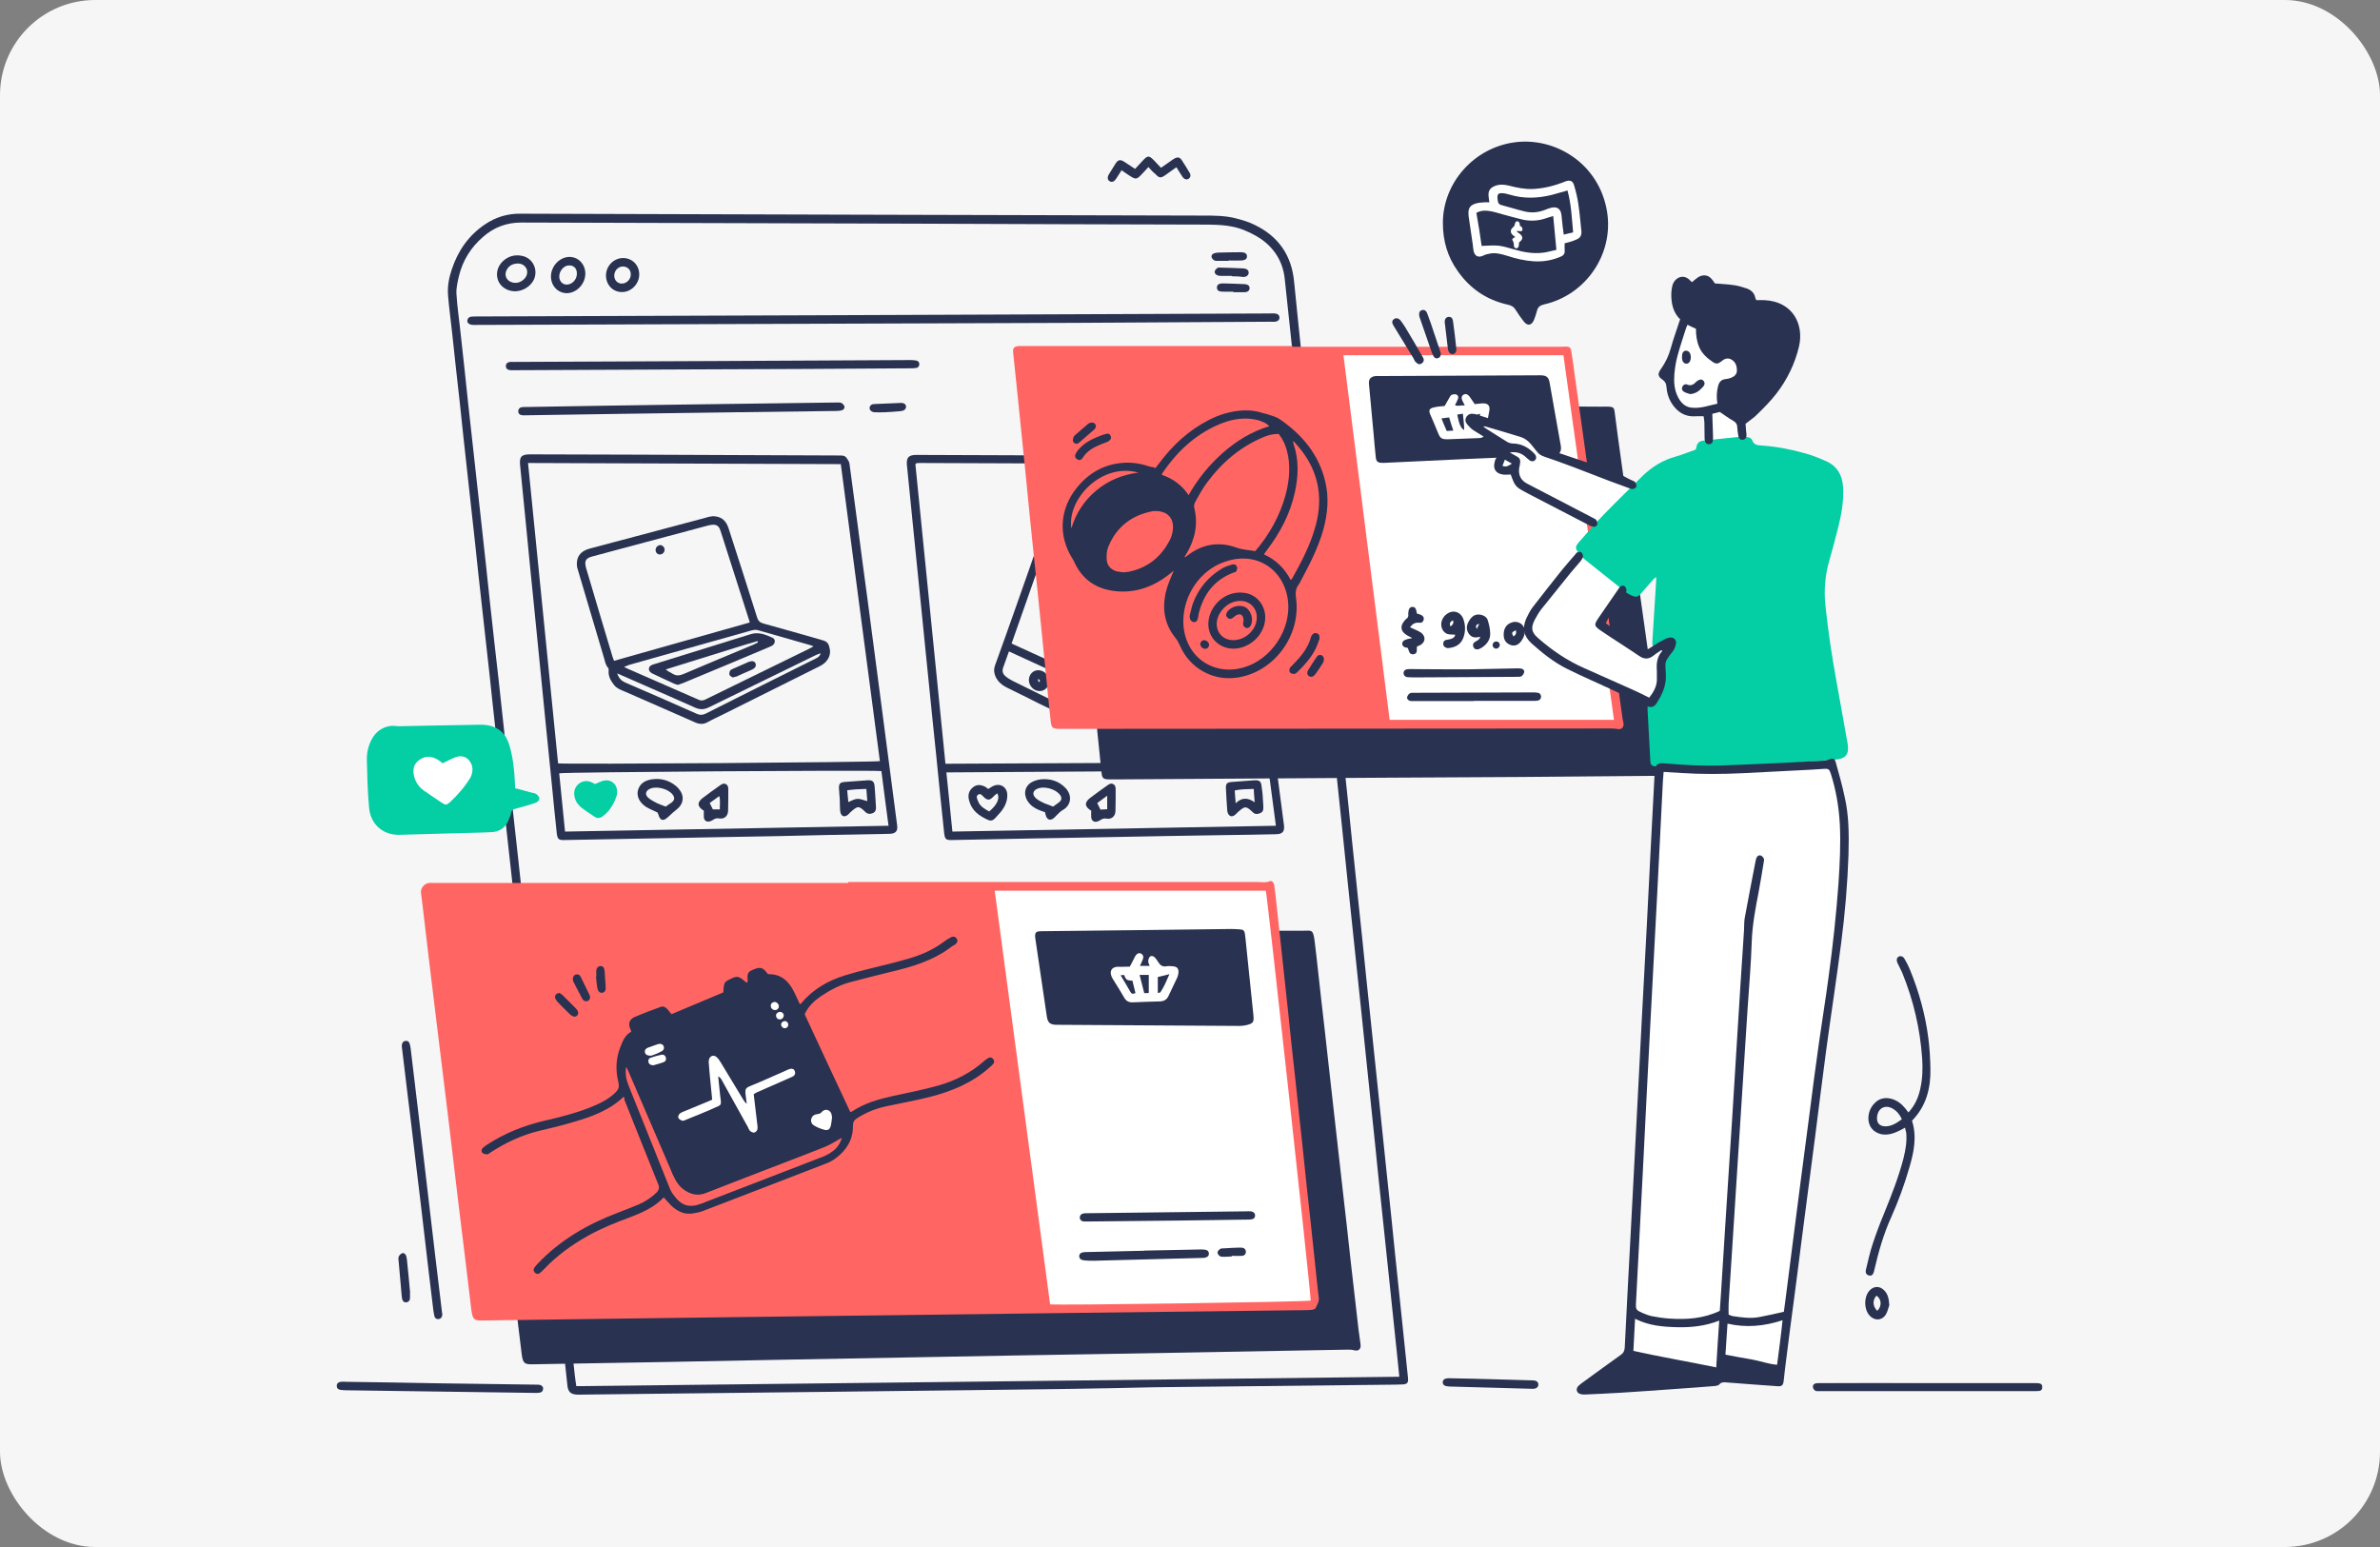 <svg width="2000" height="1300" viewBox="0 0 2000 1300" fill="none" xmlns="http://www.w3.org/2000/svg">
<rect x="0" y="0" width="2000" height="1300" fill="#808080" stroke="none"/>
<rect width="2000" height="1300" rx="80" fill="#F6F6F7"/>
<path fill-rule="evenodd" clip-rule="evenodd" d="M1175.9 1156.93C1175.27 1150.14 1174.64 1144.14 1174.01 1138.3C1171.8 1117.15 1169.59 1096.15 1167.38 1075C1165.48 1057.48 1163.75 1039.95 1161.85 1022.43C1159.64 1001.59 1157.43 980.754 1155.38 959.915C1153.49 942.234 1151.75 924.553 1149.85 906.872C1147.96 888.56 1146.07 870.405 1144.17 852.093C1142.28 834.57 1140.54 817.047 1138.65 799.523L1132.96 745.533C1131.07 727.694 1129.33 709.856 1127.44 692.017C1125.23 670.863 1123.02 649.866 1120.81 628.712C1118.91 611.189 1117.18 593.666 1115.28 576.143C1113.07 555.305 1110.86 534.466 1108.81 513.628C1106.91 495.947 1105.18 478.266 1103.28 460.585C1101.07 439.905 1098.86 419.224 1096.81 398.544C1094.92 380.705 1093.18 362.866 1091.29 345.027C1089.08 323.873 1086.87 302.877 1084.66 281.723C1082.92 265.936 1081.34 249.992 1079.6 234.205C1078.03 219.839 1070.92 208.473 1059.08 200.422C1054.82 197.58 1050.08 195.37 1045.35 193.318C1035.88 189.529 1025.93 188.898 1015.83 188.74C933.104 188.582 850.225 188.266 767.503 187.951C657.786 187.635 547.911 187.319 438.194 187.003C425.723 187.003 415.146 190.95 405.99 199.001C395.728 207.842 388.782 218.892 385.625 232.153C384.52 237.047 383.257 242.099 383.573 246.992C384.204 258.043 385.941 268.936 387.046 279.986C389.256 299.562 391.308 318.979 393.36 338.555C395.255 355.288 396.991 371.864 398.886 388.598C401.096 408.174 403.148 427.591 405.358 447.167C407.568 466.742 409.621 486.317 411.673 505.735C414.041 527.836 416.567 549.937 419.092 572.039L427.144 646.393C429.827 671.178 432.669 695.963 435.353 720.748L443.404 795.103C446.719 825.098 450.034 854.934 453.349 884.929C456.665 915.081 459.822 945.076 463.137 975.228C466.768 1007.91 470.399 1040.58 474.03 1073.11C477.029 1100.57 480.029 1128.2 483.028 1155.67C483.344 1158.67 483.818 1161.51 484.291 1164.83C714.776 1162.3 945.102 1159.62 1175.9 1156.93M831.123 1167.98C740.192 1169.09 649.103 1170.19 558.172 1171.14C535.124 1171.46 511.918 1171.61 488.869 1171.93H484.923C479.871 1171.77 477.503 1169.72 476.871 1164.83C475.609 1153.62 474.503 1142.25 473.241 1131.04C471.03 1111.31 468.82 1091.73 466.768 1072C464.874 1055.11 463.137 1038.37 461.243 1021.48C459.033 1001.75 456.98 982.174 454.77 962.441C452.876 945.549 451.139 928.816 449.245 911.924C447.035 892.033 444.825 872.3 442.772 852.409C440.878 835.675 439.141 819.099 437.247 802.365C435.037 782.474 432.827 762.425 430.617 742.534C428.407 722.958 426.354 703.383 424.144 683.966C421.934 664.232 419.724 644.657 417.672 624.924C415.462 605.506 413.409 586.089 411.357 566.671C409.147 546.78 406.937 527.047 404.727 507.156C402.832 490.58 401.096 474.004 399.359 457.586C397.149 437.537 394.939 417.33 392.729 397.281C390.519 377.705 388.466 358.13 386.414 338.713C384.204 318.979 381.994 299.404 379.942 279.671C378.837 268.936 377.258 258.359 376.469 247.624C375.995 240.52 377.258 233.416 379.626 226.47C384.836 210.683 393.834 197.738 407.726 188.424C416.724 182.425 426.512 179.426 437.405 179.579C628.581 180.215 819.756 180.689 1010.93 181.162C1020.25 181.162 1029.72 181.162 1038.72 183.53C1044.08 184.951 1049.61 186.53 1054.5 189.056C1074.39 198.685 1085.44 214.63 1087.5 236.889C1089.87 261.516 1092.55 285.985 1095.07 310.455C1097.76 336.502 1100.44 362.708 1103.13 388.756C1105.81 414.804 1108.65 441.01 1111.33 467.058C1113.55 487.58 1115.6 508.103 1117.65 528.625C1119.86 549.306 1122.07 569.986 1124.12 590.667C1126.02 608.348 1127.75 626.029 1129.65 643.71C1131.86 664.548 1134.07 685.386 1136.12 706.225C1138.01 723.906 1139.75 741.587 1141.65 759.268C1143.86 780.106 1146.07 800.944 1148.12 821.783C1150.01 839.306 1151.75 856.829 1153.64 874.352C1155.85 895.506 1158.06 916.66 1160.27 937.656C1162.17 955.337 1163.9 973.018 1165.8 990.699C1168.01 1011.54 1170.22 1032.38 1172.27 1053.21C1174.01 1070.26 1175.9 1087.47 1177.64 1104.52C1179.53 1122.2 1181.27 1139.88 1183.16 1157.56C1183.64 1162.14 1182.69 1163.25 1178.11 1163.4C1176.22 1163.56 1174.32 1163.4 1172.59 1163.56C1104.86 1164.35 1037.14 1164.98 969.413 1165.77C923.317 1166.88 877.22 1167.51 831.123 1167.98" fill="#293250"/>
<mask id="mask0_0_169" style="mask-type:alpha" maskUnits="userSpaceOnUse" x="1523" y="1162" width="194" height="8">
<path fill-rule="evenodd" clip-rule="evenodd" d="M1523.27 1162.02H1716.43V1169.27H1523.27V1162.02Z" fill="white"/>
</mask>
<g mask="url(#mask0_0_169)">
<path fill-rule="evenodd" clip-rule="evenodd" d="M1620.3 1162.14H1708.86C1710.44 1162.14 1712.02 1162.14 1713.59 1162.46C1715.33 1162.77 1716.44 1163.88 1716.44 1165.61C1716.44 1167.35 1715.33 1168.61 1713.59 1168.93C1711.86 1169.25 1710.12 1169.25 1708.54 1169.25H1554.94H1529.21C1528.1 1169.25 1526.68 1169.4 1525.89 1168.93C1524.79 1168.3 1523.52 1167.04 1523.37 1165.93C1522.89 1164.19 1524.15 1162.93 1525.89 1162.46C1527.15 1162.14 1528.42 1162.14 1529.68 1162.14C1559.83 1161.98 1590.14 1161.98 1620.3 1162.14C1620.3 1161.98 1620.3 1161.98 1620.3 1162.14" fill="#293250"/>
</g>
<path fill-rule="evenodd" clip-rule="evenodd" d="M369.68 1162.46C396.36 1162.77 423.039 1163.25 449.718 1163.56C450.981 1163.56 452.402 1163.56 453.507 1163.72C455.559 1164.19 456.665 1165.61 456.349 1167.35C456.191 1169.09 455.086 1170.19 453.191 1170.35C452.086 1170.51 450.823 1170.51 449.718 1170.51C396.833 1169.72 343.948 1169.09 291.063 1168.3C289.484 1168.3 287.906 1168.14 286.327 1167.98C284.433 1167.82 283.012 1166.72 283.012 1164.67C282.854 1162.77 284.275 1161.35 286.643 1161.19C288.064 1161.04 289.484 1161.04 290.905 1161.19C317.111 1161.51 343.317 1161.98 369.68 1162.46" fill="#293250"/>
<path fill-rule="evenodd" clip-rule="evenodd" d="M1252.62 1158.98L1286.25 1159.93C1287.2 1159.93 1288.3 1159.93 1289.25 1160.09C1291.62 1160.41 1292.88 1161.83 1292.72 1163.72C1292.57 1165.62 1291.3 1166.72 1288.93 1167.04H1287.2C1264.15 1166.4 1240.94 1165.77 1217.89 1165.14C1214.26 1164.98 1212.37 1163.88 1212.37 1161.67C1212.37 1159.3 1214.26 1158.04 1218.21 1158.2C1229.58 1158.35 1241.1 1158.67 1252.62 1158.98" fill="#293250"/>
<path fill-rule="evenodd" clip-rule="evenodd" d="M800.339 698.805C891.112 697.226 981.411 695.49 1072.18 693.911C1070.13 678.125 1068.08 662.969 1066.03 647.499C975.57 647.972 885.744 648.446 795.287 649.077C797.024 665.653 798.602 681.913 800.339 698.805M1065.08 640.395C1054.03 556.568 1043.14 473.53 1032.24 390.493C1031.45 390.177 1030.98 390.019 1030.67 390.019C944.629 389.703 858.434 389.388 772.397 389.072C771.607 389.072 770.976 389.23 770.187 389.23C770.029 389.23 770.029 389.388 769.871 389.546L769.239 390.177C777.606 473.846 785.973 557.673 794.498 641.815C884.797 641.5 974.623 640.868 1065.08 640.395M935.788 703.383C890.638 704.173 845.331 704.962 800.181 705.909C794.814 706.067 794.024 705.278 793.393 699.91C791.972 687.281 790.867 674.494 789.446 661.864C787.552 642.763 785.657 623.661 783.605 604.559C781.711 586.247 779.974 568.092 778.08 549.78C776.185 530.993 774.291 512.05 772.397 493.263C770.502 474.951 768.766 456.796 766.871 438.484C765.293 422.697 763.714 406.753 762.135 390.966C761.504 384.652 763.398 382.284 770.029 382.284L1030.03 383.231C1036.03 383.231 1038.4 385.283 1039.19 391.124C1043.14 421.592 1047.24 452.06 1051.19 482.371C1055.13 511.734 1059.08 541.255 1062.87 570.618C1066.5 597.929 1069.97 625.24 1073.61 652.55C1075.34 666.127 1077.24 679.861 1078.97 693.438C1079.6 698.647 1077.87 700.857 1072.5 701.015C1057.19 701.331 1041.72 701.647 1026.4 701.805C996.251 702.278 965.94 702.752 935.788 703.383" fill="#293250"/>
<path fill-rule="evenodd" clip-rule="evenodd" d="M474.819 698.805C565.592 697.226 655.891 695.49 746.664 693.911C744.612 678.125 742.56 663.127 740.665 647.972C734.351 647.025 473.24 648.761 469.925 649.867C471.504 665.969 473.082 682.229 474.819 698.805M468.978 641.5C477.503 642.447 736.087 640.552 739.402 639.605C728.51 556.568 717.459 473.53 706.566 390.019C618.793 389.703 531.493 389.388 443.719 389.072C452.244 473.688 460.611 557.515 468.978 641.5M610.11 703.383C564.96 704.172 519.653 705.12 474.503 705.909C469.452 706.067 468.504 705.278 467.873 700.226C466.452 687.281 465.189 674.178 463.926 661.233C462.032 642.447 460.137 623.503 458.243 604.717C456.664 589.246 455.244 573.933 453.665 558.462C451.771 539.518 449.876 520.574 447.982 501.472C446.087 483.318 444.351 465.163 442.614 447.009C440.72 428.381 438.983 409.91 437.089 391.282C436.3 383.862 438.036 381.81 445.456 381.81C504.971 381.968 564.645 382.126 624.16 382.442C650.997 382.599 677.835 382.599 704.672 382.757C707.198 382.757 710.039 382.442 711.618 385.125C712.565 386.546 713.67 387.967 713.828 389.545C716.196 406.911 718.406 424.276 720.774 441.641C723.458 462.322 726.142 482.844 728.983 503.525C731.667 524.363 734.509 545.044 737.192 565.882C739.876 586.72 742.718 607.716 745.401 628.555C748.243 650.34 751.084 672.126 753.926 693.753C754.558 698.489 752.505 700.699 747.138 700.699C730.246 701.015 713.355 701.331 696.305 701.647C667.416 702.436 638.842 702.91 610.11 703.383" fill="#293250"/>
<path fill-rule="evenodd" clip-rule="evenodd" d="M768.134 271.777C622.739 272.251 511.918 272.725 400.938 273.04C399.359 273.04 397.78 273.198 396.202 272.882C393.992 272.567 392.413 270.988 392.729 269.252C393.044 267.357 394.15 266.252 396.202 266.094C397.78 265.936 399.359 265.936 400.938 265.936C584.852 265.305 768.766 264.673 952.837 263.884C991.041 263.726 1029.24 263.568 1067.29 263.41C1068.71 263.41 1070.13 263.253 1071.55 263.41C1073.92 263.726 1075.18 264.989 1075.18 266.884C1075.18 268.778 1073.92 270.041 1071.55 270.357C1070.29 270.514 1069.03 270.357 1067.61 270.357C956.468 271.146 845.015 271.62 768.134 271.777" fill="#293250"/>
<path fill-rule="evenodd" clip-rule="evenodd" d="M573.643 310.454C542.859 310.612 487.764 310.77 432.669 311.086C431.09 311.086 429.512 311.244 427.933 310.928C426.196 310.612 425.091 309.507 425.091 307.613C425.091 305.718 426.196 304.613 427.933 304.298C429.038 303.982 430.143 304.14 431.406 304.14C542.701 303.666 654.155 303.192 765.45 302.561C767.029 302.561 768.608 302.719 770.186 303.035C771.765 303.35 772.554 304.613 772.554 306.192C772.397 307.771 771.449 309.034 770.029 309.191C768.134 309.507 766.24 309.507 764.503 309.507C708.619 309.981 653.208 310.139 573.643 310.454" fill="#293250"/>
<path fill-rule="evenodd" clip-rule="evenodd" d="M572.696 339.976C616.109 339.344 659.68 338.871 703.093 338.239C704.356 338.239 705.777 338.081 706.882 338.555C707.987 339.028 709.25 340.291 709.566 341.396C710.04 343.133 708.777 344.396 707.198 344.869C705.777 345.185 704.356 345.343 702.936 345.343C674.362 345.659 645.788 346.132 617.214 346.448C558.962 347.237 500.709 348.027 442.457 348.974C441.036 348.974 439.615 349.132 438.194 348.816C436.458 348.5 435.353 347.237 435.511 345.501C435.511 343.764 436.616 342.502 438.352 342.186C439.299 342.028 440.404 342.028 441.352 342.028C485.238 341.239 528.967 340.607 572.696 339.976" fill="#293250"/>
<path fill-rule="evenodd" clip-rule="evenodd" d="M435.037 221.418C431.09 221.576 428.249 222.997 426.354 225.838C423.197 230.416 425.091 235.942 430.617 237.362C434.248 238.31 437.405 237.205 440.089 234.837C442.93 232.311 443.72 228.838 442.457 225.838C440.878 222.681 438.036 221.418 435.037 221.418M432.985 244.782C426.512 244.782 420.829 241.309 418.619 235.784C416.409 230.101 417.987 223.786 422.723 219.366C427.459 215.103 432.985 213.683 439.142 215.103C447.824 217.156 452.244 226.47 448.771 234.679C446.088 240.52 439.773 244.624 432.985 244.782" fill="#293250"/>
<path fill-rule="evenodd" clip-rule="evenodd" d="M484.765 230.416C485.08 225.365 481.765 222.365 477.029 223.155C471.977 224.102 468.504 230.574 470.557 235.31C471.82 238.31 474.661 239.731 477.976 238.941C481.765 237.994 484.607 234.363 484.765 230.416M462.979 232.153C463.137 223.47 470.399 215.893 478.608 215.893C486.027 215.893 491.868 222.05 491.868 229.943C491.868 238.783 484.291 246.519 475.924 246.361C468.504 246.045 462.979 240.046 462.979 232.153" fill="#293250"/>
<path fill-rule="evenodd" clip-rule="evenodd" d="M530.072 230.416C530.072 226.628 527.23 223.944 523.442 223.944C519.337 223.944 516.022 227.575 516.18 231.995C516.338 235.626 519.021 238.31 522.494 238.31C526.599 238.31 530.23 234.679 530.072 230.416M537.176 230.574C537.176 238.625 530.388 245.571 522.494 245.414C515.075 245.414 509.392 239.415 509.234 231.837C509.076 223.628 515.706 216.84 523.6 216.84C531.335 216.84 537.176 222.839 537.176 230.574" fill="#293250"/>
<path fill-rule="evenodd" clip-rule="evenodd" d="M743.349 346.448C740.665 346.448 737.982 346.606 735.14 346.448C734.035 346.448 732.772 345.974 731.983 345.343C729.931 343.764 730.562 340.765 732.93 339.818C733.719 339.502 734.667 339.66 735.456 339.502C741.77 339.186 748.085 339.028 754.242 338.713C755.189 338.713 756.294 338.555 757.241 338.555C759.609 338.555 761.188 339.66 761.346 341.396C761.662 343.291 760.083 345.027 757.715 345.343C756.136 345.659 754.558 345.659 752.979 345.817C749.664 346.132 746.349 346.29 743.191 346.448H743.349Z" fill="#293250"/>
<path fill-rule="evenodd" clip-rule="evenodd" d="M1032.4 219.208H1023.88C1022.77 219.208 1021.51 219.366 1020.56 218.892C1019.61 218.419 1018.51 217.313 1018.19 216.208C1017.72 214.788 1018.67 213.367 1020.25 212.893C1021.51 212.42 1022.77 212.262 1024.04 212.262C1030.19 212.104 1036.35 211.946 1042.51 211.946C1046.14 211.946 1047.87 213.051 1047.87 215.419C1047.87 217.787 1046.14 218.892 1042.51 218.892C1039.19 219.05 1035.88 218.892 1032.56 218.892C1032.4 219.05 1032.4 219.208 1032.4 219.208" fill="#293250"/>
<path fill-rule="evenodd" clip-rule="evenodd" d="M1035.09 231.837H1026.09C1024.98 231.837 1023.72 231.68 1022.77 231.206C1021.35 230.574 1020.4 229.312 1020.88 227.733C1021.19 226.628 1022.3 225.681 1023.25 225.049C1023.72 224.733 1024.67 224.733 1025.3 224.891C1031.61 225.049 1037.93 225.207 1044.24 225.523C1047.87 225.681 1049.45 227.101 1049.29 229.469C1049.14 231.364 1047.08 233.258 1043.61 232.627C1040.77 232.153 1037.93 232.311 1035.09 232.153V231.837Z" fill="#293250"/>
<path fill-rule="evenodd" clip-rule="evenodd" d="M1036.35 245.098H1028.3C1027.19 245.098 1025.93 245.098 1024.98 244.782C1023.4 244.466 1022.61 243.204 1022.61 241.625C1022.61 240.046 1023.4 238.941 1024.98 238.468C1025.93 238.152 1026.88 238.152 1027.98 238.152C1033.98 238.31 1039.98 238.468 1045.98 238.783C1048.66 238.941 1050.08 240.204 1050.08 242.099C1050.08 244.151 1048.5 245.572 1045.66 245.572H1036.66C1036.35 245.414 1036.35 245.256 1036.35 245.098" fill="#293250"/>
<path fill-rule="evenodd" clip-rule="evenodd" d="M951.259 488.212C955.521 480.792 952.995 472.583 945.575 469.11C928.368 461.217 911.319 453.323 894.111 445.43C892.217 444.483 890.007 444.009 887.954 443.693C886.06 443.378 884.481 444.009 883.692 445.904C882.587 448.587 881.798 451.271 880.85 453.955C904.372 465.479 927.737 476.845 951.259 488.212M897.9 439.115C898.531 439.431 899.321 439.905 899.952 440.22C915.423 447.324 930.894 454.428 946.523 461.374C959.152 467.058 963.888 479.529 957.731 492C956.626 494.211 955.679 496.421 954.732 498.631L914.949 590.035C913.844 592.719 912.108 595.087 910.529 597.771C917.16 597.139 921.422 594.455 923.79 588.299C936.735 555.305 949.996 522.626 963.256 489.79C964.204 487.264 965.151 484.739 965.94 482.055C968.624 473.056 963.572 462.637 954.89 459.006C939.261 452.534 923.632 446.219 908.003 439.747C904.688 438.642 901.373 438.168 897.9 439.115M847.856 547.411C846.278 551.989 844.857 555.936 843.436 559.725C841.858 563.672 842.173 566.04 845.488 568.723C847.225 570.144 849.277 571.249 851.329 572.354C864.906 579.142 878.64 585.773 892.217 592.403C893.322 593.035 894.585 593.666 895.69 593.982C899.952 595.403 905.32 593.982 907.214 590.351C909.424 586.246 911.003 581.826 913.055 577.09C891.112 567.303 869.8 557.515 847.856 547.411M850.067 540.781C872.01 550.884 893.638 560.672 915.739 570.776C926.789 545.201 937.682 520.258 948.733 494.842C925.053 483.318 901.847 471.951 878.325 460.427C868.853 487.422 859.539 513.944 850.067 540.781M900.11 431.38C904.215 431.538 908.319 432.327 912.266 434.064C927.263 440.378 942.26 446.377 957.258 452.534C968.94 457.27 976.044 470.689 973.044 483.16C972.413 485.528 971.781 487.896 970.834 490.106C957.1 524.521 943.365 558.778 929.631 593.193C927.737 598.086 924.421 601.244 919.685 603.296C912.897 606.138 906.425 605.98 899.636 603.296C881.482 596.034 864.432 586.562 846.909 578.195C842.331 575.985 838.384 572.986 836.332 567.934C835.227 565.092 835.069 562.409 836.016 559.567C841.858 543.307 847.699 527.205 853.382 510.944C860.959 489.475 868.537 468.005 875.957 446.377C877.693 441.325 880.693 437.695 885.586 435.484C890.007 433.116 894.743 431.064 900.11 431.38" fill="#293250"/>
<path fill-rule="evenodd" clip-rule="evenodd" d="M1038.4 674.967C1043.61 669.915 1048.66 670.231 1054.35 674.178C1054.03 669.915 1053.71 666.6 1053.56 662.969C1048.03 663.127 1042.82 663.127 1037.61 664.232C1037.77 667.863 1038.09 670.863 1038.4 674.967M1061.45 674.651C1061.61 676.388 1061.61 677.493 1061.61 678.44C1061.77 680.65 1061.29 682.387 1058.92 683.334C1056.71 684.281 1054.82 684.439 1052.92 682.702C1052.77 682.545 1052.45 682.387 1052.29 682.071C1046.77 677.019 1046.14 677.335 1040.14 682.545C1039.35 683.334 1038.56 684.281 1037.61 684.913C1035.24 686.807 1032.88 686.018 1031.77 683.176C1031.45 682.545 1031.45 681.755 1031.3 681.124C1030.82 674.967 1030.51 668.81 1030.19 662.653C1030.03 658.549 1030.98 657.444 1034.93 657.128L1053.87 655.707C1058.45 655.392 1059.87 656.655 1060.19 661.233C1060.98 665.969 1061.29 670.705 1061.45 674.651" fill="#293250"/>
<path fill-rule="evenodd" clip-rule="evenodd" d="M884.955 677.809C886.376 676.704 887.954 675.599 889.375 674.651C892.533 672.441 892.69 670.073 890.165 667.232C886.376 662.969 877.851 660.601 872.484 662.496C867.905 664.074 866.958 667.547 870.589 670.863C872.641 672.757 875.325 673.862 877.851 675.125C880.219 676.072 882.429 676.704 884.955 677.809M878.167 682.545C876.114 681.755 874.378 681.282 872.641 680.492C868.853 678.914 865.695 676.546 863.485 673.073C859.696 667.074 861.275 660.128 867.59 656.97C870.431 655.55 873.904 654.76 877.062 654.76C884.008 654.602 890.322 656.97 895.216 662.022C901.531 668.495 899.952 676.862 893.164 680.65C891.27 681.598 889.849 683.334 888.27 684.755C887.323 685.702 886.534 686.649 885.586 687.439C882.745 689.807 880.061 689.017 878.956 685.544C878.64 684.755 878.482 683.65 878.167 682.545" fill="#293250"/>
<path fill-rule="evenodd" clip-rule="evenodd" d="M831.281 681.913C837.911 676.23 840.437 671.02 838.069 666.6C836.806 667.705 835.543 668.494 834.596 669.599C831.754 672.599 829.702 672.757 826.703 669.757C825.282 668.337 823.861 666.284 821.809 667.863C819.914 669.284 821.177 671.494 821.967 673.388C823.545 677.651 827.334 679.703 831.281 681.913M830.491 662.969C832.07 662.022 833.333 661.075 834.754 660.443C840.595 657.917 846.12 661.233 846.436 667.547C846.752 673.23 844.384 678.124 840.753 682.544C839.332 684.281 837.753 685.702 836.49 687.28C834.754 689.333 832.702 690.122 830.334 689.017C822.914 685.702 816.599 681.282 814.389 672.757C813.126 668.179 814.073 664.39 817.704 661.548C821.177 658.707 824.966 659.496 828.597 661.548C829.071 662.022 829.544 662.495 830.491 662.969" fill="#293250"/>
<path fill-rule="evenodd" clip-rule="evenodd" d="M930.42 668.653C927.105 671.021 924.579 672.915 922.053 674.809C923.001 676.862 923.948 678.598 924.737 680.335C926.631 680.177 928.368 680.177 930.42 680.019V668.653ZM917.002 681.282C911.318 677.809 911.161 674.336 916.054 670.547C920.79 666.916 925.684 663.443 930.578 659.97C931.999 659.023 933.42 657.918 935.314 658.865C937.366 659.812 937.524 661.706 937.524 663.601C937.524 669.6 937.524 675.599 937.366 681.598C937.208 686.018 934.051 688.702 929.789 687.912C928.052 687.596 926.789 687.912 925.368 688.702C924.421 689.333 923.474 689.964 922.369 690.28C919.685 691.227 917.475 689.964 917.002 687.123C916.844 685.071 917.002 683.176 917.002 681.282V681.282Z" fill="#293250"/>
<path fill-rule="evenodd" clip-rule="evenodd" d="M518.706 565.882C519.969 569.986 522.179 572.039 525.179 573.459C545.228 582.142 565.434 590.825 585.483 599.823C588.325 601.086 590.377 600.928 593.061 599.665C618.635 586.72 644.367 573.933 669.942 561.146C675.151 558.462 680.519 555.936 685.728 553.253C687.623 552.305 689.043 551.2 689.675 548.99C687.938 549.464 686.36 550.095 684.781 550.885C655.102 565.408 625.581 579.774 595.903 594.298C591.798 596.35 588.325 596.508 584.063 594.614C570.486 588.457 556.752 582.616 543.175 576.617C535.282 573.144 527.389 569.671 518.706 565.882M524.389 560.357C525.652 560.988 526.284 561.462 527.073 561.777C547.122 570.618 567.329 579.301 587.378 588.141C589.43 589.088 591.167 588.615 593.061 587.667C621.95 573.459 650.998 559.409 679.887 545.201C680.992 544.728 682.097 543.939 683.676 543.149C682.413 542.676 681.782 542.518 681.15 542.202C666.469 537.94 651.629 533.835 636.948 529.573C634.895 528.941 633.001 529.415 631.107 529.888C596.85 539.518 562.751 549.148 528.494 558.778C527.389 559.409 526.126 559.725 524.389 560.357M630.002 523.1C629.844 521.995 629.686 521.679 629.528 521.206C621.477 496.263 613.584 471.162 605.532 446.219C604.112 441.641 601.901 440.378 597.165 441.168C595.745 441.326 594.324 441.799 593.061 442.115C575.854 446.693 558.646 451.271 541.597 455.849C527.073 459.796 512.549 463.585 498.026 467.531C492.027 469.11 490.922 471.32 492.5 477.319C492.5 477.477 492.5 477.635 492.658 477.793C499.92 502.578 507.34 527.205 514.759 551.99C515.075 553.095 515.549 554.042 516.022 555.305C553.91 544.57 591.798 533.835 630.002 523.1M599.06 433.748C605.848 433.906 609.953 437.063 612.163 443.694C620.214 468.636 628.265 493.579 636.158 518.68C637.106 521.837 638.684 523.258 641.842 524.047C657.944 528.468 673.888 533.046 689.833 537.624C692.674 538.413 695.516 539.045 696.621 542.676C697.884 546.464 697.884 549.937 695.99 553.41C694.253 556.41 691.885 558.304 688.728 559.883C662.048 573.144 635.369 586.562 608.69 599.823C603.954 602.191 599.06 604.401 594.482 606.927C591.009 608.821 587.851 608.664 584.22 607.085C564.645 598.402 544.912 589.878 525.179 581.195C521.863 579.774 518.548 578.669 516.18 575.827C513.339 572.197 511.128 568.566 511.444 563.83C511.444 563.04 511.602 561.777 511.128 561.304C508.76 558.936 508.445 555.621 507.498 552.621L485.712 479.213C485.238 477.635 484.765 476.214 484.765 474.635C484.449 467.689 487.922 463.111 495.342 461.059L532.756 451.113C553.121 445.746 573.486 440.221 593.85 434.853C595.429 434.222 597.323 434.064 599.06 433.748" fill="#293250"/>
<path fill-rule="evenodd" clip-rule="evenodd" d="M728.036 662.969C725.037 663.127 722.353 663.127 719.827 663.285C717.301 663.443 714.775 663.759 711.934 664.075C712.25 667.548 712.565 670.705 712.881 674.02C720.301 670.547 720.301 670.547 728.826 673.231C728.51 670.073 728.352 666.758 728.036 662.969M705.619 671.021C705.461 668.021 705.146 665.022 704.988 662.022C704.988 658.549 706.093 657.444 709.566 657.128C716.038 656.655 722.511 656.181 728.826 655.708C733.088 655.392 734.667 656.655 734.982 660.917C735.456 666.6 735.772 672.441 736.087 678.125C736.245 680.493 735.772 682.229 733.404 683.334C731.036 684.281 728.983 684.124 727.089 682.229C721.564 676.862 720.774 677.02 714.302 682.861C713.67 683.492 713.197 684.124 712.407 684.755C709.724 686.965 707.04 686.018 706.251 682.703C705.777 680.65 705.935 678.44 705.777 676.23C705.777 674.494 705.777 672.757 705.619 671.021" fill="#293250"/>
<path fill-rule="evenodd" clip-rule="evenodd" d="M559.436 677.809C561.014 676.704 562.435 675.599 564.014 674.652C567.013 672.442 567.329 670.389 565.119 667.548C561.488 662.97 552.174 660.444 546.648 662.654C542.702 664.233 541.597 667.39 544.596 670.231C546.806 672.284 549.806 673.704 552.489 675.125C554.7 676.072 556.91 676.862 559.436 677.809M552.647 682.861C549.174 681.124 545.859 679.861 543.017 678.125C537.176 674.336 534.651 668.811 536.229 663.601C538.124 657.602 543.175 655.392 548.859 654.761C555.805 653.971 562.277 655.866 567.802 660.286C569.539 661.707 571.118 663.601 572.223 665.495C575.064 670.547 573.643 676.072 569.223 679.703C566.539 681.756 564.014 684.124 561.488 686.492C557.383 690.438 554.7 689.807 553.121 684.124C552.963 683.492 552.805 683.176 552.647 682.861" fill="#293250"/>
<path fill-rule="evenodd" clip-rule="evenodd" d="M604.901 680.177C604.743 676.388 605.532 672.915 604.427 668.968C601.428 671.179 598.902 673.073 596.376 674.809C597.481 676.862 598.27 678.44 599.06 680.177H604.901ZM591.482 681.282C585.799 677.809 585.641 674.336 590.535 670.547C595.271 666.916 600.165 663.443 605.059 659.97C606.637 658.865 608.216 657.918 610.11 659.023C611.847 659.97 612.005 661.707 612.005 663.443C612.005 669.442 612.005 675.441 611.847 681.44C611.689 685.86 608.532 688.544 604.269 687.754C602.533 687.439 601.27 687.754 599.849 688.544C598.902 689.175 597.955 689.807 596.85 690.122C594.166 691.07 591.798 689.807 591.482 686.965C591.324 685.071 591.482 683.176 591.482 681.282V681.282Z" fill="#293250"/>
<path fill-rule="evenodd" clip-rule="evenodd" d="M872.484 570.46C872.168 572.197 872.168 572.197 873.589 573.302C874.062 571.723 874.062 571.723 872.484 570.46M881.482 572.354C881.64 577.09 878.167 580.721 873.589 580.721C868.853 580.721 864.748 576.617 864.59 571.565C864.59 566.829 868.063 563.198 872.484 563.198C877.377 563.198 881.482 567.461 881.482 572.354" fill="#293250"/>
<path fill-rule="evenodd" clip-rule="evenodd" d="M918.896 467.531C917.16 467.531 915.581 465.953 915.423 464.374C915.265 462.48 916.844 460.743 918.896 460.743C920.79 460.743 922.211 462.006 922.369 463.9C922.369 465.795 920.79 467.531 918.896 467.531" fill="#293250"/>
<path fill-rule="evenodd" clip-rule="evenodd" d="M558.488 462.164C558.33 464.374 556.436 466.11 554.226 465.952C552.331 465.795 550.911 464.216 550.911 462.164C550.911 459.953 552.805 458.059 555.015 458.059C556.91 458.217 558.646 460.111 558.488 462.164" fill="#293250"/>
<path fill-rule="evenodd" clip-rule="evenodd" d="M636.947 539.834C636.79 539.518 636.632 539.044 636.632 538.729C623.687 542.36 610.9 546.622 597.955 550.569C585.01 554.515 572.222 558.62 559.435 562.566C561.488 564.303 563.54 565.092 565.276 566.197C568.276 568.092 570.959 567.776 574.117 566.513C593.692 558.146 613.425 549.937 633.159 541.728L636.947 539.834ZM569.697 575.511C568.434 575.196 567.329 574.88 566.224 574.406C560.382 571.723 554.541 569.039 548.7 566.197C547.911 565.882 547.122 565.408 546.49 564.777C544.754 563.198 544.912 560.514 546.964 559.251C547.911 558.62 549.016 558.304 550.121 557.988C577.116 549.621 603.953 541.255 630.949 532.888C637.579 530.835 643.42 533.361 649.103 535.887C651.945 537.15 651.629 540.781 648.945 542.517C648.156 542.991 647.209 543.307 646.262 543.78C622.266 553.884 598.27 563.987 574.117 573.933C572.538 574.564 571.117 575.038 569.697 575.511V575.511Z" fill="#293250"/>
<path fill-rule="evenodd" clip-rule="evenodd" d="M615.793 569.355C615.004 568.723 613.583 568.25 613.11 567.303C612.636 566.355 612.952 564.777 613.425 563.83C613.899 562.882 615.162 562.251 616.109 561.935C620.372 560.041 624.634 558.146 629.054 556.252C629.212 556.252 629.37 556.094 629.37 556.094C632.212 555.147 634.106 555.621 634.895 557.515C635.685 559.409 634.737 561.304 632.212 562.567C629.686 563.83 627.002 564.777 624.318 566.04C622.424 566.829 620.687 567.776 618.793 568.566C618.161 568.566 617.214 568.881 615.793 569.355" fill="#293250"/>
<path fill-rule="evenodd" clip-rule="evenodd" d="M749.299 782.111H1095.34C1102.13 782.111 1103.39 780.691 1104.66 790.32C1106.71 806.581 1108.29 822.841 1110.18 839.101C1112.39 858.203 1114.6 877.305 1116.65 896.406C1118.55 912.824 1120.28 929.242 1122.18 945.503C1124.39 964.604 1126.44 983.706 1128.65 1002.81C1130.86 1021.59 1132.91 1040.38 1134.97 1059.32L1141.6 1117.1C1142.07 1121.37 1142.86 1125.63 1143.33 1129.89C1143.81 1133.84 1141.44 1135.73 1137.65 1134.63C1136.07 1134.15 1134.33 1134.15 1132.6 1134.15C1067.56 1135.26 1002.67 1136.52 937.633 1137.63C880.643 1138.57 823.654 1139.52 766.822 1140.63C696.887 1141.89 627.111 1143.15 557.176 1144.57C520.551 1145.2 484.084 1145.83 447.459 1146.47C440.671 1146.62 439.408 1145.36 438.461 1138.41C435.461 1113.31 432.304 1088.37 429.305 1063.27C426.621 1040.85 423.937 1018.59 421.253 996.178C418.57 973.761 415.728 951.502 413.044 929.085C410.676 909.194 408.151 889.145 405.783 869.253C403.415 849.204 400.889 829.155 398.363 809.106C397.731 804.055 397.1 798.845 396.468 793.793C396.153 791.741 395.995 789.689 394.732 787.795C393.311 785.742 394.574 783.532 397.1 783.059C398.836 782.743 400.731 782.743 402.625 782.743C511.237 782.585 619.849 782.585 728.461 782.427H749.141C749.299 782.269 749.299 782.111 749.299 782.111" fill="#293250"/>
<path fill-rule="evenodd" clip-rule="evenodd" d="M711.411 744.224H1057.45C1064.24 744.224 1065.5 742.803 1066.77 752.433C1068.82 768.693 1070.4 784.953 1072.29 801.213C1074.5 820.315 1076.71 839.417 1078.77 858.519C1080.66 874.937 1082.4 891.355 1084.29 907.615C1086.5 926.717 1088.55 945.819 1090.76 964.92C1092.97 983.706 1095.03 1002.49 1097.08 1021.44L1103.71 1079.22C1104.18 1083.48 1104.97 1087.74 1105.44 1092C1105.92 1095.95 1103.55 1097.84 1099.76 1096.74C1098.18 1096.26 1096.45 1096.26 1094.71 1096.26C1029.67 1097.37 964.786 1098.63 899.745 1099.74C842.755 1100.69 785.766 1101.63 728.934 1102.74C658.999 1104 589.223 1105.26 519.288 1106.68C482.663 1107.32 446.196 1107.95 409.571 1108.58C402.783 1108.74 401.52 1107.47 400.573 1100.53C397.573 1075.43 394.416 1050.48 391.416 1025.38C388.733 1002.97 386.049 980.707 383.365 958.29C380.681 935.873 377.84 913.614 375.156 891.197C372.788 871.306 370.262 851.257 367.894 831.366C365.526 811.317 363.001 791.268 360.475 771.219C359.843 766.167 359.212 760.957 358.58 755.906C358.265 753.853 358.107 751.801 356.844 749.907C355.423 747.855 356.686 745.644 359.212 745.171C360.948 744.855 362.843 744.855 364.737 744.855C473.349 744.697 581.961 744.697 690.572 744.539H711.253C711.411 744.382 711.411 744.224 711.411 744.224" fill="white"/>
<path fill-rule="evenodd" clip-rule="evenodd" d="M835.892 748.457C851.521 864.962 866.992 980.52 882.463 1096.08C888.462 1097.03 1098.42 1094.03 1101.42 1092.92C1101.11 1082.03 1064.8 750.983 1063.69 748.457H835.892ZM712.757 741.195H1057.54C1060.54 741.195 1063.69 741.985 1066.85 740.564C1068.74 739.775 1070.32 741.353 1070.8 744.037C1071.43 748.299 1071.9 752.562 1072.38 756.824L1079.01 818.392C1081.22 838.283 1083.27 858.016 1085.32 877.907C1087.53 897.799 1089.74 917.847 1091.79 937.739C1094 957.63 1096.06 977.363 1098.11 997.254C1100.32 1017.15 1102.53 1037.19 1104.58 1057.09C1105.84 1068.14 1106.79 1079.34 1108.21 1090.4C1108.68 1093.87 1106.79 1096.39 1105.53 1099.24C1105.21 1100.02 1103.63 1100.5 1102.53 1100.66C1100.79 1100.97 1099.05 1100.81 1097.32 1100.97C1035.12 1101.76 973.078 1102.39 910.878 1103.18C822 1104.29 733.279 1105.39 644.401 1106.5C564.994 1107.44 485.745 1108.55 406.339 1109.65C398.919 1109.81 397.182 1109.5 396.077 1100.66C392.762 1072.4 389.289 1044.3 385.816 1016.04C382.501 988.729 379.344 961.419 376.028 933.95C372.398 904.271 368.767 874.75 365.136 845.071C361.82 817.76 358.505 790.45 355.348 762.981C354.874 758.719 354.243 754.456 353.769 750.194C353.296 746.247 356.611 742.458 360.558 741.985C361.978 741.827 363.399 741.985 364.82 741.985H712.283C712.757 741.985 712.757 741.511 712.757 741.195V741.195Z" fill="#FF6663"/>
<path fill-rule="evenodd" clip-rule="evenodd" d="M707.436 956.135C706.805 956.451 706.331 956.767 705.7 957.082C701.753 959.292 697.806 961.818 693.702 963.555C676.021 970.659 658.182 977.289 640.343 984.235C624.556 990.392 608.77 996.391 593.141 1002.55C586.826 1005.07 580.985 1003.97 575.618 1000.34C571.671 997.812 568.83 994.181 566.778 989.918C565.515 987.55 564.41 985.025 563.462 982.499C551.622 955.03 539.782 927.404 527.942 899.935C527.469 898.83 526.837 897.567 526.206 896.462C525.101 902.303 526.364 907.512 528.416 912.722C539.782 940.98 551.149 969.396 562.515 997.812C563.304 999.864 564.252 1001.76 565.515 1003.49C572.303 1013.12 578.775 1015.49 589.51 1011.39L691.334 972.08C694.175 970.975 696.859 969.554 699.227 967.817C703.332 964.976 706.015 961.029 707.436 956.135M524.154 921.562C511.998 933.245 497.001 938.454 481.846 942.874C472.374 945.716 462.744 948.084 453.114 950.294C438.117 953.925 424.54 960.398 411.753 968.764C410.964 969.238 410.332 970.027 409.543 970.027C408.28 970.027 406.701 969.869 405.754 969.08C404.333 967.975 404.333 966.081 405.596 964.818C406.701 963.713 407.964 962.766 409.227 961.976C423.909 952.346 439.853 946.032 456.903 941.927C469.848 938.928 482.793 935.77 495.264 930.877C501.579 928.351 507.736 925.667 513.103 921.562C514.997 920.142 516.734 918.721 518.155 916.984C520.049 914.932 520.365 912.722 519.733 909.88C517.208 899.777 517.365 889.831 521.312 879.886C523.364 874.676 525.259 869.782 530.468 866.941C530.153 865.994 530.153 865.52 529.837 865.046C527.311 859.837 529.363 856.364 533.31 854.627C540.572 851.47 547.991 848.786 555.253 846.103C557.463 845.313 559.516 846.418 560.936 848.155C562.042 849.418 563.147 850.839 564.252 852.259C579.091 846.103 593.615 839.946 607.823 833.947C608.138 831.105 607.981 828.422 608.928 826.211C609.717 824.633 611.927 823.528 613.664 822.738C619.82 819.739 620.768 820.055 627.398 825.896C627.714 825.264 628.503 824.475 628.345 824.001C627.714 818.16 628.345 816.582 633.239 814.687C638.764 812.319 641.132 812.951 644.605 817.687C644.921 818.002 645.079 818.318 645.395 818.634C656.13 818.318 662.76 824.317 667.18 833.315C668.917 836.788 670.495 840.261 672.074 843.735C672.548 843.577 673.021 843.577 673.021 843.419C682.809 831.579 695.438 824.159 709.804 819.739C722.907 815.634 736.326 812.793 749.744 809.32C754.164 808.215 758.585 806.952 763.005 805.689C773.74 802.689 783.843 798.269 792.842 791.639C794.736 790.218 796.788 788.797 798.998 787.692C801.051 786.587 802.787 787.061 803.892 788.639C804.997 790.218 804.682 792.112 802.787 793.533C801.84 794.322 800.735 794.638 799.946 795.27C784.317 807.425 765.847 812.635 747.06 817.055C736.01 819.739 725.117 822.58 714.224 825.422C705.384 827.79 697.491 832.052 689.913 837.104C684.23 841.051 679.336 845.471 676.179 852.259C688.808 879.412 701.595 907.039 714.54 934.507C715.172 934.35 715.645 934.192 715.961 934.034C726.538 926.93 738.536 923.615 750.691 920.931C763.321 918.247 775.95 915.721 788.421 912.248C802.945 908.144 816.206 901.356 827.414 891.252C828.362 890.463 829.467 889.674 830.572 889.042C831.992 888.253 833.413 888.568 834.518 889.831C835.623 891.094 835.781 892.515 834.834 893.778C834.045 894.883 832.94 895.83 831.835 896.778C817.311 909.88 799.788 917.142 781.002 921.878C769.004 924.878 756.848 927.088 744.85 929.614C736.01 931.508 727.643 934.823 719.908 939.875C717.54 941.454 716.75 943.19 716.75 946.19C716.908 957.872 711.225 966.712 702.069 973.5C699.543 975.395 696.701 976.816 693.702 977.921C659.445 991.181 625.188 1004.44 590.931 1017.55C588.089 1018.65 584.932 1019.28 581.775 1019.76C574.829 1020.7 569.145 1017.86 564.252 1013.28C562.042 1011.07 559.989 1008.7 557.779 1006.18C550.044 1014.39 540.098 1018.81 529.837 1022.75C517.839 1027.17 505.999 1031.91 494.791 1038.07C480.898 1045.8 468.111 1054.96 457.218 1066.48C456.113 1067.75 454.693 1068.85 453.43 1069.96C452.167 1070.9 450.588 1070.59 449.483 1069.48C448.378 1068.38 448.062 1066.96 448.852 1065.54C449.641 1064.27 450.588 1063.33 451.535 1062.22C470.479 1042.17 493.686 1028.75 519.102 1019.12C524.943 1016.91 530.942 1014.55 536.625 1012.18C542.15 1009.81 547.202 1006.49 551.622 1002.23C553.832 1000.02 554.306 997.97 553.043 994.97C543.413 971.29 534.099 947.61 524.627 923.93C525.101 923.457 524.627 922.668 524.154 921.562" fill="#293250"/>
<path fill-rule="evenodd" clip-rule="evenodd" d="M633.359 919.481C634.306 927.532 635.253 935.425 636.2 943.318C636.358 945.213 636.832 947.107 636.516 948.844C636.358 949.949 635.095 951.527 633.99 951.685C632.885 952.001 631.306 951.212 630.359 950.422C629.412 949.633 629.096 948.212 628.465 947.107C621.045 933.847 613.783 920.586 606.363 907.325C605.732 906.22 604.943 905.273 603.522 904.483C603.995 909.693 604.627 914.745 605.101 919.954C605.258 920.744 605.258 921.691 605.416 922.48C606.363 929.268 605.89 928.479 600.68 930.847C592.471 934.636 584.104 937.793 575.737 941.266C574.948 941.582 574.001 942.056 573.212 941.74C571.949 941.266 570.528 940.477 570.054 939.372C569.581 938.582 570.212 936.846 571.001 936.057C571.949 935.109 573.369 934.478 574.632 934.004C581.736 931.005 588.998 928.163 596.102 925.164C596.734 924.848 597.365 924.532 598.47 924.059C597.997 918.691 597.365 913.324 596.891 907.956C596.418 903.063 595.944 898.327 595.629 893.433C595.471 892.486 595.471 891.381 595.786 890.433C596.576 887.276 599.575 886.171 602.101 888.223C603.522 889.486 604.627 891.065 605.574 892.643C612.047 903.22 618.361 913.798 624.676 924.217C625.465 925.322 626.097 926.585 627.517 927.532C627.202 925.006 626.886 922.638 626.57 920.112C625.939 914.587 626.728 914.113 631.78 912.061C641.252 908.272 650.724 903.852 660.196 899.747C661.459 899.116 662.722 898.485 664.142 898.169C665.879 897.853 667.3 898.327 667.931 900.221C668.563 901.958 668.089 903.378 666.668 904.326C666.037 904.799 665.09 905.115 664.458 905.431C654.828 909.693 645.041 913.955 635.411 918.218C634.306 918.849 633.832 919.165 633.359 919.481" fill="white"/>
<path fill-rule="evenodd" clip-rule="evenodd" d="M699.189 939.214C698.873 941.424 698.715 943.634 698.241 945.686C697.452 949.002 695.716 950.422 692.4 949.317C689.559 948.528 686.717 947.423 684.191 945.844C682.139 944.739 681.034 942.529 681.823 940.003C682.613 937.477 684.507 936.53 687.033 936.215C687.98 936.057 689.401 935.741 689.875 935.109C691.611 933.057 693.663 931.952 696.189 933.057C698.715 934.478 699.031 936.846 699.189 939.214" fill="white"/>
<path fill-rule="evenodd" clip-rule="evenodd" d="M547.321 887.118C544.006 887.276 542.27 886.171 541.954 884.277C541.638 882.224 542.743 881.119 544.638 880.33L552.689 877.488C555.215 876.699 556.951 877.488 557.741 879.225C558.372 880.961 557.741 882.698 555.53 883.645C552.531 885.382 549.374 886.329 547.321 887.118" fill="white"/>
<path fill-rule="evenodd" clip-rule="evenodd" d="M549.216 895.169C546.848 895.169 545.427 894.38 544.953 892.644C544.48 890.907 545.111 889.328 546.848 888.855C549.847 887.75 552.847 886.96 555.846 886.329C557.583 886.013 559.004 886.802 559.477 888.539C560.109 890.433 559.319 892.012 557.425 892.644C554.583 893.749 551.584 894.38 549.216 895.169" fill="white"/>
<path fill-rule="evenodd" clip-rule="evenodd" d="M651.04 841.968C652.934 842.126 654.513 843.863 654.513 845.599C654.513 847.494 652.776 849.072 650.882 848.757C648.987 848.599 647.567 846.862 647.724 844.968C647.724 843.231 649.303 841.968 651.04 841.968" fill="white"/>
<path fill-rule="evenodd" clip-rule="evenodd" d="M658.617 853.335C658.617 855.071 657.196 856.65 655.302 856.65C653.407 856.65 652.46 855.545 652.145 853.808C651.829 852.072 653.407 850.493 655.144 850.335C657.038 850.177 658.617 851.598 658.617 853.335" fill="white"/>
<path fill-rule="evenodd" clip-rule="evenodd" d="M659.249 858.071C660.827 857.913 662.248 859.176 662.406 860.755C662.564 862.491 661.459 863.754 659.88 864.07C658.144 864.228 656.565 862.965 656.407 861.07C656.249 859.492 657.67 858.229 659.249 858.071" fill="white"/>
<path fill-rule="evenodd" clip-rule="evenodd" d="M371.655 1104.21V1105C371.497 1107.06 370.234 1108.32 368.497 1108.48C366.603 1108.63 365.498 1107.69 365.024 1105.95C364.709 1104.53 364.551 1103.11 364.235 1101.69C361.709 1080.85 359.183 1060.17 356.815 1039.33C354.447 1018.97 352.079 998.601 349.554 978.237C347.186 957.714 344.66 937.192 342.134 916.669C340.713 904.355 339.134 892.2 337.714 879.886C337.556 879.097 337.556 878.15 337.871 877.36C338.187 875.939 339.134 874.834 340.871 874.677C342.45 874.519 343.712 875.308 344.186 876.887C344.66 878.307 344.975 879.886 345.133 881.465C348.606 910.039 351.921 938.612 355.395 967.344C358.71 995.128 361.867 1022.91 365.182 1050.7C367.235 1067.75 369.287 1084.8 371.339 1102C371.497 1102.64 371.497 1103.11 371.655 1104.21" fill="#293250"/>
<path fill-rule="evenodd" clip-rule="evenodd" d="M344.502 1086.53C344.502 1088.11 344.66 1089.69 344.502 1091.27C344.344 1093.01 343.239 1094.11 341.502 1094.43C339.766 1094.58 338.503 1093.64 338.029 1091.9C337.714 1090.95 337.714 1090.01 337.556 1088.9C336.766 1079.43 335.819 1069.8 335.03 1060.33C334.872 1058.91 334.556 1057.33 335.03 1056.06C335.504 1054.96 336.609 1053.7 337.714 1053.22C339.45 1052.59 340.713 1053.7 341.345 1055.43C341.66 1056.54 341.818 1057.64 341.976 1058.75C342.923 1067.9 343.87 1077.22 344.66 1086.53H344.502Z" fill="#293250"/>
<path fill-rule="evenodd" clip-rule="evenodd" d="M470.163 834.42C470.637 834.736 471.9 835.368 472.689 836.157L483.582 847.05C486.108 849.576 486.581 851.786 485.003 853.364C483.424 854.943 481.372 854.627 478.688 852.101C475.215 848.786 471.742 845.313 468.427 841.84C467.637 840.893 466.848 839.788 466.532 838.683C465.901 836.631 467.479 834.578 470.163 834.42" fill="#293250"/>
<path fill-rule="evenodd" clip-rule="evenodd" d="M481.372 822.896C481.372 820.844 482.161 819.581 483.74 818.95C485.634 818.476 487.213 819.107 488.002 820.844C490.528 825.896 493.054 831.105 495.422 836.157C496.369 838.367 495.738 840.104 494.159 841.051C492.581 841.84 490.528 841.367 489.423 839.472C486.74 834.42 484.056 829.369 481.53 824.317C481.53 823.843 481.53 823.212 481.372 822.896" fill="#293250"/>
<path fill-rule="evenodd" clip-rule="evenodd" d="M501.105 820.844C501.105 818.95 500.947 817.055 501.105 815.319C501.421 813.109 502.842 811.846 504.736 811.846C506.631 811.846 507.736 813.109 508.051 815.634C508.367 820.37 508.683 824.949 508.999 829.685C509.156 832.368 508.051 833.947 506.157 834.263C504.263 834.578 502.526 833.158 502.052 830.632C501.421 827.474 501.263 824.159 500.79 820.844H501.105Z" fill="#293250"/>
<path fill-rule="evenodd" clip-rule="evenodd" d="M957.764 781.609C983.497 781.294 1009.07 780.978 1034.8 780.662C1037.01 780.662 1039.38 780.82 1041.59 780.978C1044.75 781.136 1045.7 781.767 1046.17 784.924C1046.64 787.766 1046.8 790.608 1047.12 793.449C1049.17 813.34 1051.22 833.074 1053.27 852.965C1053.43 854.07 1053.43 855.175 1053.43 856.438C1053.43 858.49 1052.48 859.753 1050.43 860.542C1047.43 861.647 1044.43 862.121 1041.28 862.121C990.285 861.805 939.136 861.49 888.145 861.174C882.304 861.174 880.41 859.437 879.621 853.754C876.463 832.284 873.306 810.972 870.149 789.503C869.991 788.555 869.833 787.45 869.833 786.503C869.833 783.662 870.938 782.714 873.78 782.557C901.88 782.241 929.822 781.925 957.764 781.609" fill="#293250"/>
<path fill-rule="evenodd" clip-rule="evenodd" d="M941.679 819.571C944.679 824.623 947.362 828.885 949.888 833.463C950.836 835.042 951.941 835.674 954.151 834.411C953.361 830.938 952.414 827.465 951.625 824.149C949.73 823.834 947.994 823.991 946.889 823.202C945.784 822.413 945.31 820.676 944.521 819.255C943.732 819.413 942.942 819.413 941.679 819.571M972.937 820.992V834.411C974.042 834.095 974.989 834.253 975.147 833.779C978.146 829.359 980.199 824.465 982.724 818.624C978.936 819.571 976.094 820.361 972.937 820.992M965.359 834.411V819.255H957.624C959.045 824.623 960.307 829.517 961.57 834.568C962.991 834.568 964.096 834.568 965.359 834.411M949.415 812.309C950.52 810.099 951.625 808.047 952.73 805.995C953.204 805.048 953.677 803.942 954.309 802.995C955.572 801.101 957.466 800.469 959.045 801.417C960.781 802.522 961.097 804.1 960.465 805.837C959.834 807.731 958.887 809.468 957.94 811.678H966.149C965.675 810.415 964.886 809.152 964.886 807.889C964.886 806.626 965.359 805.048 966.149 804.1C967.411 802.837 969.148 803.311 970.411 804.574C971.516 805.679 972.463 807.1 973.253 808.363C974.831 811.046 976.883 812.625 980.199 811.994C981.935 811.678 983.672 811.836 985.408 811.994C989.039 812.152 990.618 813.888 990.302 817.519C990.144 818.782 989.828 820.045 989.355 821.308C986.829 826.675 984.303 831.885 981.777 837.252C980.356 840.094 978.146 841.357 974.831 841.515C967.254 841.672 959.676 841.988 952.098 842.304C948.468 842.462 946.257 841.199 944.521 838.042C942.153 833.779 939.469 829.675 936.943 825.57C936.47 824.781 935.996 823.834 935.365 823.044C931.734 817.519 932.839 811.678 941.364 812.467C943.732 812.467 946.573 812.309 949.415 812.309" fill="white"/>
<path fill-rule="evenodd" clip-rule="evenodd" d="M990.916 1025.67C958.554 1025.99 936.453 1026.3 914.509 1026.46H910.72C908.826 1026.3 907.405 1025.04 907.405 1023.14C907.405 1021.09 908.826 1019.99 910.563 1019.67C911.51 1019.51 912.615 1019.51 913.562 1019.51C958.08 1019.04 1002.44 1018.41 1046.96 1017.93C1048.38 1017.93 1049.8 1017.78 1051.22 1017.93C1053.43 1018.25 1054.85 1019.67 1054.69 1021.57C1054.54 1023.62 1053.27 1024.57 1051.22 1024.72C1049.96 1024.88 1048.7 1024.88 1047.27 1024.88C1025.17 1025.2 1002.91 1025.51 990.916 1025.67" fill="#293250"/>
<path fill-rule="evenodd" clip-rule="evenodd" d="M961.238 1050.93L1008.12 1049.98C1009.54 1049.98 1010.97 1049.98 1012.39 1050.14C1014.28 1050.3 1015.7 1051.24 1015.86 1053.3C1016.02 1055.19 1014.75 1056.45 1012.39 1056.93C1011.44 1057.09 1010.33 1057.09 1009.39 1057.09C979.392 1057.87 949.24 1058.66 919.245 1059.45C916.561 1059.45 913.72 1059.45 911.036 1059.14C908.195 1058.82 906.932 1057.56 906.932 1055.66C906.932 1053.45 908.51 1052.35 911.51 1052.19C927.612 1051.88 943.557 1051.4 959.659 1051.09H961.395C961.238 1051.09 961.238 1050.93 961.238 1050.93" fill="#293250"/>
<path fill-rule="evenodd" clip-rule="evenodd" d="M1035.12 1055.82C1032.91 1055.98 1030.54 1056.14 1028.33 1056.14C1027.23 1056.14 1025.8 1056.14 1025.02 1055.51C1024.07 1054.88 1023.12 1053.61 1023.12 1052.51C1023.12 1051.56 1024.23 1050.3 1025.17 1049.67C1025.96 1049.03 1027.38 1049.03 1028.49 1049.03C1032.75 1048.72 1037.01 1048.56 1041.28 1048.4C1042.22 1048.4 1043.33 1048.4 1044.28 1048.56C1046.17 1049.03 1047.12 1050.46 1046.96 1052.35C1046.8 1054.09 1045.54 1055.19 1043.8 1055.35C1040.96 1055.51 1038.12 1055.35 1035.28 1055.35C1035.12 1055.51 1035.12 1055.66 1035.12 1055.82" fill="#293250"/>
<path fill-rule="evenodd" clip-rule="evenodd" d="M1162.78 653.534L936.4 654.955H931.664C927.243 654.797 926.138 654.008 925.665 649.43C924.402 637.59 923.297 625.75 922.034 613.91C920.139 595.124 918.245 576.18 916.351 557.394C914.456 539.239 912.72 521.085 910.825 503.088C908.931 484.302 907.037 465.358 905.142 446.572C903.248 428.575 901.511 410.579 899.775 392.582C898.354 377.9 896.933 363.219 895.355 348.537C895.197 347.274 894.565 346.169 893.934 345.064C892.197 342.223 892.829 340.17 896.144 339.223C897.091 338.907 898.038 338.75 899.143 338.75C901.669 338.75 904.353 339.223 906.879 339.223C1053.06 340.012 1199.25 340.96 1345.43 341.749C1347.8 341.749 1350.01 341.591 1352.38 341.749C1355.53 341.907 1356.48 342.854 1356.8 345.853C1358.69 360.377 1360.59 374.901 1362.64 389.267C1365.64 410.736 1368.64 432.206 1371.64 453.518C1374.95 476.882 1378.27 500.404 1381.58 523.768C1384.58 545.238 1387.58 566.708 1390.58 588.02C1393.26 606.964 1395.79 625.75 1398.47 644.694V645.167C1399.58 651.324 1399.1 651.956 1392.63 651.956C1316.07 652.745 1239.34 653.219 1162.78 653.534C1162.78 653.692 1162.78 653.692 1162.78 653.534" fill="#293250"/>
<path fill-rule="evenodd" clip-rule="evenodd" d="M1124.89 609.332L898.512 610.753H893.776C889.356 610.595 888.251 609.805 887.777 605.227C886.514 593.387 885.409 581.547 884.146 569.707C882.252 550.921 880.357 531.977 878.463 513.191C876.569 495.037 874.832 476.882 872.938 458.885C871.043 440.099 869.149 421.155 867.255 402.369C865.36 384.373 863.624 366.376 861.887 348.379C860.466 333.698 859.045 319.016 857.467 304.335C857.309 303.072 856.677 301.967 856.046 300.862C854.31 298.02 854.941 295.968 858.256 295.02C859.203 294.705 860.151 294.547 861.256 294.547C863.781 294.547 866.465 295.02 868.991 295.02C1015.17 295.81 1161.36 296.757 1307.54 297.546C1309.91 297.546 1312.12 297.388 1314.49 297.546C1317.65 297.704 1318.59 298.651 1318.91 301.651C1320.8 316.175 1322.7 330.698 1324.75 345.064C1327.75 366.534 1330.75 388.004 1333.75 409.315C1337.06 432.68 1340.38 456.202 1343.69 479.566C1346.69 501.036 1349.69 522.505 1352.69 543.817C1355.38 562.761 1357.9 581.547 1360.59 600.491V600.965C1361.69 607.122 1361.22 607.753 1354.74 607.753C1278.18 608.542 1201.46 609.016 1124.89 609.332C1124.89 609.49 1124.89 609.49 1124.89 609.332" fill="white"/>
<path fill-rule="evenodd" clip-rule="evenodd" d="M1313.8 298.494H1128.94C1141.89 400.791 1154.83 502.93 1167.78 604.912H1356.27C1342.22 502.614 1328.01 400.791 1313.8 298.494V298.494ZM1086.16 291.39H1310.8C1312.38 291.39 1313.96 291.39 1315.54 291.232C1318.85 291.232 1319.96 292.021 1320.43 295.179C1321.38 301.02 1322.17 306.861 1322.96 312.702C1326.59 339.065 1330.38 365.587 1334.01 391.95C1337.8 419.735 1341.74 447.677 1345.53 475.462C1349.16 501.352 1352.79 527.084 1356.43 552.974L1363.53 604.122C1363.69 605.385 1364.16 606.648 1364.32 607.911C1364.63 611.226 1362.74 613.121 1359.58 612.647C1357.53 612.331 1355.64 612.174 1353.58 612.174C1200.14 612.331 1046.85 612.331 893.404 612.489H889.458C884.564 612.331 883.617 611.542 882.985 606.49L881.565 593.23C879.512 572.076 877.302 550.921 875.25 529.925C872.882 505.93 870.356 481.934 867.83 458.096C865.62 436.942 863.568 415.788 861.516 394.792C859.305 373.638 857.253 352.484 855.043 331.488C853.78 319.806 852.675 308.124 851.412 296.441C850.939 292.337 852.201 291.074 856.306 290.758H861.042H1086.16V291.39Z" fill="#FF6663"/>
<path fill-rule="evenodd" clip-rule="evenodd" d="M1233.76 385.636L1163.2 388.951H1161.93C1157.83 388.951 1156.41 388.004 1156.09 383.899C1155.46 377.742 1154.83 371.586 1154.36 365.429C1153.09 351.221 1151.67 337.171 1150.41 322.963C1149.94 318.7 1151.67 316.49 1155.94 316.017C1156.73 315.859 1157.67 316.017 1158.46 316.017C1203.14 315.859 1247.66 315.543 1292.33 315.385H1294.54C1299.59 315.385 1301.49 316.964 1302.28 322.016L1306.54 346.169C1308.12 355.325 1309.86 364.482 1311.43 373.638C1311.59 374.427 1311.75 375.374 1311.75 376.164C1311.91 380.11 1310.17 382.005 1306.22 382.32C1302.59 382.478 1299.12 382.794 1295.49 382.952C1274.97 383.899 1254.44 384.846 1233.76 385.636" fill="#293250"/>
<path fill-rule="evenodd" clip-rule="evenodd" d="M900.31 444.024C904.099 431.237 911.203 420.502 921.306 412.135C931.409 403.768 943.092 398.874 956.668 397.138C925.568 388.455 896.521 419.555 900.31 444.024M998.818 416.082C1006.71 402.189 1016.18 390.665 1027.55 380.562C1039.07 370.458 1051.86 362.565 1066.7 358.145C1064.17 355.461 1059.44 353.409 1054.54 352.462C1043.49 350.409 1033.08 352.777 1023.13 357.198C1003.4 365.88 988.557 380.246 976.559 397.927C976.401 398.085 976.559 398.401 976.401 399.032C985.558 402.189 992.977 407.399 998.818 416.082M944.039 480.965C945.933 480.807 947.196 480.649 948.459 480.491C964.561 477.176 976.086 467.862 983.347 453.18C984.295 451.444 984.768 449.391 985.242 447.497C987.61 435.973 981.295 428.711 969.455 429.5C968.982 429.5 968.666 429.5 968.192 429.658C950.511 433.131 938.04 443.077 931.252 459.653C929.989 462.81 929.831 466.599 929.989 470.23C930.304 475.281 933.462 478.597 938.356 480.175C940.25 480.491 942.46 480.649 944.039 480.965M1084.54 487.279C1085.17 486.806 1085.49 486.648 1085.64 486.49C1093.7 472.124 1101.43 457.443 1105.69 441.34C1112.32 416.555 1107.43 394.138 1090.54 374.721C1089.43 373.458 1088.33 372.195 1086.75 370.458C1086.75 371.721 1086.75 372.195 1086.91 372.668C1091.64 386.403 1091.17 400.295 1088.01 414.187C1084.07 431.868 1075.86 447.497 1064.96 461.863C1064.02 463.126 1063.23 464.231 1062.12 465.809C1072.38 470.545 1079.49 477.649 1084.54 487.279M994.398 521.378C994.082 550.11 1018.08 568.738 1045.23 560.845C1068.44 554.057 1085.17 528.798 1082.33 504.802C1079.17 478.439 1055.65 462.652 1029.13 472.124C1008.76 479.07 994.714 499.593 994.398 521.378M995.503 467.862C995.661 468.02 995.819 468.177 995.977 468.177C996.45 467.862 997.082 467.546 997.555 467.072C1010.03 457.285 1023.92 454.759 1038.92 460.126C1044.13 462.021 1049.49 462.179 1054.86 463.126C1066.54 449.391 1075.23 434.078 1080.12 416.555C1083.12 405.662 1084.38 394.612 1082.49 383.403C1081.22 376.615 1079.01 370.143 1074.44 364.617C1069.7 364.617 1065.28 365.722 1061.02 367.617C1041.92 375.826 1026.76 388.771 1014.45 405.347C1010.5 410.556 1007.34 416.397 1004.19 422.238C1003.55 423.501 1003.24 425.396 1003.55 426.659C1007.03 440.393 1004.19 453.022 997.24 465.02C996.608 465.967 995.977 466.915 995.503 467.862M971.034 393.349C972.139 391.77 973.086 390.507 974.033 389.402C985.242 374.247 998.818 361.618 1015.87 352.935C1025.02 348.199 1034.65 345.358 1045.07 344.884C1050.76 344.726 1056.28 345.358 1061.65 347.252C1063.07 347.726 1064.49 347.726 1065.75 348.357C1068.91 349.462 1072.54 350.252 1075.23 352.146C1094.33 365.249 1108.38 381.983 1113.74 405.031C1116.9 418.45 1115.64 431.553 1112.17 444.655C1107.9 459.968 1100.64 474.018 1093.22 487.911C1092.59 489.016 1092.12 490.279 1091.33 491.226C1088.64 494.699 1088.49 498.488 1089.12 502.75C1093.38 534.165 1070.49 565.265 1038.92 569.527C1018.55 572.211 999.45 561.161 991.399 542.217C990.451 540.006 989.188 537.796 987.768 536.06C978.138 524.22 976.401 510.643 980.032 496.278C981.453 490.594 984.137 485.069 986.347 479.544C985.715 480.017 984.768 480.807 983.821 481.596C970.244 492.647 954.931 498.646 937.251 496.751C921.622 495.015 909.782 487.437 902.994 472.756C902.52 471.65 902.046 470.703 901.415 469.756C889.101 450.496 890.364 427.922 904.73 410.083C914.834 397.453 927.779 390.034 944.039 388.929C951.932 388.297 959.825 389.876 967.245 392.402C968.192 392.244 969.455 392.717 971.034 393.349" fill="#293250"/>
<path fill-rule="evenodd" clip-rule="evenodd" d="M1229.31 347.635C1227.26 347.95 1225.99 348.266 1224.57 348.424C1226.31 356.949 1227.57 359.79 1230.41 361.369C1230.41 356.791 1229.78 352.528 1229.31 347.635M1236.73 350.003C1237.04 353.16 1237.36 356.949 1237.83 360.895H1241.46C1242.25 356.159 1243.04 351.739 1243.83 347.635C1241.46 348.424 1239.25 349.055 1236.73 350.003M1217.78 350.792C1215.57 351.108 1213.52 351.265 1211.31 351.581C1212.73 355.054 1214.15 358.685 1215.73 362.158C1217.63 362 1219.21 362 1221.26 361.842C1219.84 357.738 1218.73 354.107 1217.78 350.792M1214 341.162L1217.78 334.532C1218.42 333.584 1218.89 332.322 1219.84 331.848C1220.94 331.374 1222.68 331.059 1223.78 331.532C1225.2 332.006 1225.84 333.584 1225.2 335.163C1224.57 336.9 1223.63 338.478 1222.68 340.531C1225.36 341.636 1227.73 340.373 1230.89 340.688C1229.94 338.952 1229.31 337.689 1228.84 336.584C1227.89 334.532 1228.2 332.637 1229.78 331.69C1231.36 330.743 1233.1 331.059 1234.68 332.953C1236.25 335.163 1237.83 337.373 1239.25 339.583C1241.78 339.426 1244.15 338.952 1246.36 338.952C1250.46 338.952 1252.2 341.004 1251.57 344.951C1250.46 351.265 1249.2 357.58 1247.94 363.895C1247.31 367.052 1245.73 368.157 1242.41 368.157C1234.04 368.473 1225.84 368.789 1217.47 369.104C1211.31 369.262 1210.36 368.631 1208.15 363.105C1206.26 358.369 1204.21 353.633 1202.16 348.897C1200.26 344.793 1200.89 343.214 1205.31 342.267C1208 341.636 1210.84 341.478 1214 341.162" fill="white"/>
<path fill-rule="evenodd" clip-rule="evenodd" d="M1192.05 306.049C1191.42 305.575 1190.31 304.944 1189.52 304.155C1188.73 303.208 1188.26 301.945 1187.63 300.84C1182.1 291.841 1176.58 282.685 1171.05 273.687C1169.63 271.319 1169.47 269.74 1171.21 268.319C1172.79 266.898 1175.15 267.214 1176.89 269.266C1178.31 271.003 1179.58 273.055 1180.84 274.949C1185.89 283.316 1190.78 291.683 1195.68 300.208C1196.15 300.997 1196.47 301.787 1196.47 302.576C1196.31 304.47 1194.57 306.207 1192.05 306.049" fill="#293250"/>
<path fill-rule="evenodd" clip-rule="evenodd" d="M1210.83 297.051C1210.83 299.261 1210.04 300.524 1208.31 300.997C1206.73 301.471 1205.46 300.839 1204.68 299.419C1204.04 298.313 1203.57 297.051 1203.1 295.945C1199.78 286.158 1196.31 276.528 1192.99 266.74C1192.84 266.267 1192.68 265.951 1192.68 265.477C1192.2 263.109 1192.84 261.373 1194.57 260.741C1196.47 259.952 1198.36 260.741 1199.31 263.267C1201.36 268.477 1203.1 273.844 1204.83 279.054C1206.57 284.263 1208.31 289.315 1210.04 294.525C1210.36 295.472 1210.52 296.419 1210.83 297.051" fill="#293250"/>
<path fill-rule="evenodd" clip-rule="evenodd" d="M1108.85 536.849C1107.9 539.217 1106.96 542.533 1105.38 545.532C1101.59 552.952 1096.22 558.951 1090.22 564.792C1089.43 565.581 1088.33 566.37 1087.22 566.37C1086.12 566.37 1084.54 565.739 1083.91 564.95C1083.28 564.16 1083.43 562.424 1083.91 561.476C1084.22 560.529 1085.33 559.74 1086.12 558.951C1092.75 552.162 1099.06 545.058 1101.59 535.586C1101.75 534.955 1102.06 534.166 1102.54 533.692C1103.48 532.271 1104.9 531.482 1106.64 532.271C1108.38 532.745 1109.01 534.008 1108.85 536.849" fill="#293250"/>
<path fill-rule="evenodd" clip-rule="evenodd" d="M933.62 368.564C933.146 369.195 932.357 370.3 931.252 370.932C929.515 371.879 927.621 372.353 925.727 373.142C919.412 375.668 913.413 378.825 909.782 384.824C908.677 386.561 907.098 387.034 905.362 386.087C903.625 385.14 902.994 383.403 903.783 381.667C904.573 379.93 905.678 378.352 906.941 377.089C911.045 372.668 915.939 369.669 921.464 367.459C924.148 366.354 926.832 365.249 929.515 364.617C932.041 363.828 933.778 365.406 933.62 368.564" fill="#293250"/>
<path fill-rule="evenodd" clip-rule="evenodd" d="M1223.78 292.788V294.525C1223.62 296.104 1222.67 297.209 1221.09 297.524C1219.36 297.84 1218.09 296.893 1217.31 295.314C1216.99 294.525 1216.83 293.736 1216.67 292.788C1215.88 285.685 1214.94 278.581 1214.15 271.477C1213.99 270.845 1213.99 270.056 1214.15 269.266C1214.46 267.53 1215.57 266.425 1217.31 266.267C1218.88 266.109 1220.15 266.898 1220.62 268.319C1220.94 268.951 1220.94 269.74 1221.09 270.372C1222.2 278.107 1222.99 285.527 1223.78 292.788" fill="#293250"/>
<path fill-rule="evenodd" clip-rule="evenodd" d="M905.204 372.984C902.994 372.984 901.415 371.563 901.573 369.669C901.731 368.406 902.204 366.669 903.152 365.88C906.782 362.565 910.729 359.408 914.518 356.092C914.834 355.777 915.307 355.619 915.623 355.461C917.675 354.672 919.727 355.145 920.517 356.724C921.464 358.302 920.833 359.881 918.938 361.46C914.991 364.775 911.203 368.248 907.256 371.563C906.625 372.195 905.677 372.668 905.204 372.984" fill="#293250"/>
<path fill-rule="evenodd" clip-rule="evenodd" d="M1112.48 555.004C1112.32 555.635 1112.01 556.583 1111.53 557.372C1109.48 560.529 1107.43 563.844 1105.06 566.844C1103.48 568.896 1101.43 569.212 1099.85 568.107C1098.27 567.002 1098.12 564.949 1099.54 562.739C1101.75 559.108 1104.12 555.477 1106.48 552.004C1107.43 550.584 1108.85 549.952 1110.59 550.584C1112.17 551.531 1112.8 552.952 1112.48 555.004" fill="#293250"/>
<path fill-rule="evenodd" clip-rule="evenodd" d="M1036.39 537.954C1044.92 537.954 1053.28 531.64 1055.49 523.431C1058.49 512.538 1050.76 503.54 1039.71 505.118C1031.34 506.381 1024.24 513.327 1022.66 521.694C1021.24 530.693 1027.23 537.954 1036.39 537.954M1015.39 524.22C1015.55 509.854 1029.29 495.331 1046.65 498.33C1056.6 500.067 1063.54 509.223 1063.23 519.484C1062.75 534.481 1048.23 546.795 1033.39 544.901C1022.81 543.322 1015.39 534.955 1015.39 524.22" fill="#293250"/>
<path fill-rule="evenodd" clip-rule="evenodd" d="M999.608 517.748C1000.71 513.959 1001.34 509.854 1002.77 506.223C1007.5 494.068 1015.55 484.596 1026.76 477.808C1029.44 476.229 1032.44 475.282 1035.44 474.334C1037.18 473.861 1039.07 474.65 1039.55 476.545C1039.86 477.65 1039.39 479.07 1038.92 480.018C1038.6 480.649 1037.5 480.965 1036.71 481.123C1020.6 487.122 1011.45 499.119 1007.34 515.537C1007.03 516.8 1007.03 518.063 1006.71 519.326C1006.24 521.694 1004.98 522.957 1003.24 522.799C1001.5 522.641 1000.08 521.221 999.766 519.011V517.748H999.608Z" fill="#293250"/>
<path fill-rule="evenodd" clip-rule="evenodd" d="M1012.87 545.216C1010.82 545.374 1008.61 543.322 1008.61 541.269C1008.61 539.533 1010.18 537.954 1011.76 537.954C1013.82 537.954 1016.03 539.848 1016.03 541.901C1016.03 543.637 1014.6 545.216 1012.87 545.216" fill="#293250"/>
<path fill-rule="evenodd" clip-rule="evenodd" d="M1044.92 522.326C1044.92 521.694 1045.07 521.221 1044.92 520.589C1044.76 516.485 1041.92 515.064 1038.44 517.274C1037.65 517.748 1036.86 518.537 1036.07 519.168C1034.5 520.273 1032.76 520.431 1031.34 518.853C1029.92 517.432 1030.23 515.695 1031.34 514.117C1034.34 509.696 1041.6 507.802 1046.34 510.17C1051.07 512.696 1053.6 520.116 1051.23 525.167C1050.44 526.904 1049.34 528.009 1047.28 527.693C1045.39 527.22 1044.6 525.799 1044.6 523.904C1044.6 523.431 1044.76 522.957 1044.92 522.326C1044.76 522.326 1044.76 522.326 1044.92 522.326" fill="#293250"/>
<path fill-rule="evenodd" clip-rule="evenodd" d="M1238.5 589.125H1186.88C1186.09 589.125 1185.46 589.125 1184.83 588.967C1183.4 588.494 1182.14 587.389 1182.46 585.81C1182.77 584.547 1183.72 583.284 1184.67 582.653C1185.61 582.021 1187.19 582.179 1188.46 582.179C1221.61 582.021 1254.6 582.021 1287.75 581.863C1289.33 581.863 1290.91 581.863 1292.49 582.179C1294.07 582.495 1294.86 583.6 1295.02 585.336C1295.02 586.915 1294.23 588.178 1292.65 588.652C1291.23 588.967 1289.81 588.967 1288.39 588.967H1238.5V589.125Z" fill="#293250"/>
<path fill-rule="evenodd" clip-rule="evenodd" d="M1234.55 562.446C1244.97 562.288 1259.65 561.972 1274.49 561.656C1275.76 561.656 1277.02 561.656 1278.28 561.814C1279.86 562.13 1281.12 563.235 1280.81 564.814C1280.65 566.076 1279.7 567.339 1278.76 568.129C1277.97 568.76 1276.55 568.76 1275.44 568.76C1247.18 568.918 1218.92 569.076 1190.82 569.234C1188.3 569.234 1185.61 569.234 1183.09 569.076C1180.72 568.918 1179.46 567.339 1179.46 565.603C1179.46 563.709 1180.88 562.446 1183.25 562.288C1185.3 562.13 1187.19 562.288 1189.25 562.288C1202.98 562.446 1216.56 562.446 1234.55 562.446" fill="#293250"/>
<path fill-rule="evenodd" clip-rule="evenodd" d="M1186.56 536.082C1184.98 535.135 1183.25 534.503 1181.67 533.398C1177.09 530.399 1176.46 526.294 1179.93 522.032C1180.41 521.401 1181.04 520.611 1181.67 520.138C1183.25 519.19 1183.72 517.77 1183.4 516.033V515.559C1183.56 511.771 1184.67 510.034 1186.88 510.034C1189.09 509.876 1190.03 511.297 1190.67 515.559C1191.61 515.875 1192.72 516.191 1193.67 516.507C1195.88 517.454 1196.82 518.875 1196.35 520.769C1195.88 522.821 1194.3 523.611 1192.4 523.295C1189.25 522.979 1187.04 524.242 1184.83 527.084C1186.88 528.031 1188.46 528.662 1190.03 529.452C1191.61 530.241 1193.51 531.03 1194.77 532.135C1198.4 535.451 1197.61 540.029 1193.19 542.239C1192.4 542.555 1191.61 542.87 1190.67 543.344C1190.35 545.87 1191.61 549.343 1187.67 549.816C1184.19 550.132 1184.04 546.975 1183.09 544.607C1182.77 544.449 1182.46 544.291 1182.3 544.291C1180.25 544.133 1178.67 543.344 1178.35 541.134C1178.19 539.239 1179.77 537.819 1182.3 537.187C1183.56 536.871 1184.83 536.556 1186.09 536.398C1186.4 536.398 1186.4 536.24 1186.56 536.082" fill="#293250"/>
<path fill-rule="evenodd" clip-rule="evenodd" d="M1218.92 526.452C1220.98 524.873 1221.77 523.453 1220.98 521.243C1218.92 522.348 1217.66 523.61 1218.92 526.452M1222.87 533.398C1220.34 533.082 1217.98 533.398 1215.92 532.609C1212.14 531.03 1210.24 526.136 1211.5 522.032C1212.61 518.401 1214.98 515.875 1218.61 514.454C1222.87 512.876 1227.61 515.086 1229.5 519.664C1231.55 525.031 1231.71 530.557 1229.66 536.082C1227.45 541.765 1222.87 543.975 1217.35 544.607C1216.71 544.765 1215.92 544.607 1215.29 544.291C1213.71 543.817 1212.93 542.712 1212.77 541.134C1212.77 539.555 1213.4 538.292 1214.98 537.818C1216.08 537.503 1217.19 537.503 1218.29 537.187C1220.34 536.713 1222.4 535.924 1222.87 533.398" fill="#293250"/>
<path fill-rule="evenodd" clip-rule="evenodd" d="M1243.08 524.242C1240.55 524.716 1239.6 525.978 1241.03 528.504C1241.66 526.926 1242.45 525.505 1243.08 524.242M1243.87 535.45C1243.55 535.293 1243.39 535.135 1243.39 535.135C1239.76 536.24 1236.45 535.766 1234.24 532.451C1231.87 528.978 1232.34 525.347 1234.4 521.874C1237.39 516.664 1241.5 515.086 1246.87 517.454C1248.13 518.085 1249.55 519.348 1250.02 520.611C1251.13 524.084 1252.08 527.873 1252.23 531.504C1252.71 537.187 1249.71 541.291 1245.13 544.291C1244.34 544.764 1243.39 545.238 1242.45 545.554C1240.55 546.027 1238.97 545.554 1238.18 543.659C1237.39 541.765 1238.03 540.186 1239.76 539.239C1241.34 538.292 1243.08 537.661 1243.87 535.45" fill="#293250"/>
<path fill-rule="evenodd" clip-rule="evenodd" d="M1273.86 529.61C1270.23 531.188 1270.07 531.978 1271.81 534.819C1273.7 533.714 1274.49 532.135 1273.86 529.61M1263.6 532.767C1263.76 528.662 1265.34 525.031 1269.76 523.295C1275.91 520.769 1282.23 525.347 1281.28 531.978C1280.97 534.346 1279.86 536.556 1278.44 538.608C1275.91 542.239 1272.6 543.186 1269.13 541.923C1265.34 540.344 1263.44 537.503 1263.6 532.767" fill="#293250"/>
<path fill-rule="evenodd" clip-rule="evenodd" d="M1260.29 542.081C1260.29 543.66 1258.86 545.081 1257.29 545.081C1255.55 545.081 1254.13 543.502 1254.29 541.765C1254.44 540.187 1255.87 538.924 1257.44 539.082C1259.18 539.082 1260.44 540.503 1260.29 542.081" fill="#293250"/>
<path fill-rule="evenodd" clip-rule="evenodd" d="M1457.07 1150.52C1454.85 1155.09 1454.38 1155.25 1449.65 1154.3C1443.65 1153.04 1437.65 1151.62 1431.65 1150.2C1429.6 1149.73 1427.39 1149.09 1425.33 1149.25C1422.18 1149.41 1419.81 1149.09 1419.49 1145.31C1416.49 1145.15 1413.81 1144.83 1410.97 1144.67C1398.5 1144.67 1386.03 1143.25 1373.87 1140.57C1371.34 1140.1 1370.55 1139.31 1370.55 1136.46C1370.55 1132.36 1370.71 1128.1 1370.87 1123.99C1371.98 1101.1 1372.92 1078.05 1374.03 1055.16C1375.29 1026.43 1376.71 997.859 1377.97 969.127C1378.92 947.815 1379.87 926.345 1380.82 905.033C1382.08 876.144 1383.5 847.097 1384.76 818.207C1385.71 797.211 1386.66 776.057 1387.6 755.061L1391.87 662.235C1391.87 660.815 1392.18 658.605 1393.13 657.973C1395.34 656.552 1395.5 654.658 1395.66 652.448C1395.97 647.87 1397.71 644.554 1402.76 643.449C1407.81 642.344 1409.23 638.082 1409.86 633.662C1410.65 627.979 1411.44 622.295 1411.6 616.612C1412.39 599.247 1413.02 581.882 1413.34 564.516C1413.65 548.888 1413.49 533.259 1413.34 517.63C1413.18 511.158 1412.39 504.843 1411.92 498.371C1411.92 497.739 1411.76 497.265 1411.6 496.634C1409.07 484.478 1400.55 478.795 1388.55 481.795C1378.13 484.478 1369.13 489.846 1362.19 498.055C1356.5 504.685 1351.45 511.789 1346.09 518.735C1344.82 520.314 1343.88 522.05 1342.77 523.787C1343.24 524.418 1343.4 524.892 1343.88 525.208C1353.66 533.101 1363.61 540.363 1374.66 546.362C1379.39 548.888 1383.66 549.361 1388.39 546.52C1390.29 545.415 1392.66 544.625 1394.87 544.152C1398.65 543.52 1400.55 546.046 1399.6 549.677C1399.13 551.098 1398.5 552.361 1397.87 553.624C1395.66 558.044 1394.55 562.78 1395.02 567.832C1395.66 574.778 1392.34 580.619 1389.66 586.618C1388.39 589.301 1386.03 590.091 1383.03 589.301C1380.18 588.512 1377.34 587.249 1374.66 585.986C1362.5 580.461 1350.35 574.936 1338.51 569.095C1325.72 562.78 1312.62 556.623 1300.78 548.572C1297.15 546.046 1293.67 543.362 1290.36 540.363C1283.57 534.206 1282.47 528.207 1287.67 520.472C1293.83 511.473 1300.62 502.949 1307.41 494.424C1314.04 486.057 1321.3 478.006 1327.93 469.481C1331.88 464.429 1334.88 458.588 1338.19 453.221C1338.98 451.958 1339.45 450.695 1339.93 449.274C1341.51 444.854 1341.03 443.591 1336.93 441.381C1321.14 433.014 1305.2 424.805 1289.25 416.438C1286.57 415.017 1283.89 413.596 1281.36 412.018C1276.31 408.861 1272.68 404.598 1271.41 398.599C1271.26 397.81 1270.94 397.021 1270.63 396.073C1270.47 395.758 1270.31 395.6 1270.15 395.284H1266.05C1261.47 395.126 1259.42 392.442 1261.15 388.18C1262.57 384.865 1264.31 381.708 1266.05 378.235C1265.26 377.603 1264.31 376.656 1263.21 376.024C1257.52 372.236 1251.68 368.447 1246 364.658C1244.26 363.553 1242.53 362.606 1240.95 361.343C1238.58 359.606 1237.95 357.712 1238.89 355.818C1240.16 353.607 1242.21 353.923 1244.26 354.239C1244.74 354.397 1245.05 354.397 1245.52 354.555C1254.21 356.765 1262.73 359.133 1271.41 360.869C1279.94 362.606 1286.73 366.552 1291.15 373.972C1293.2 377.603 1296.2 379.182 1300.15 380.287C1311.99 383.918 1323.67 387.864 1335.19 392.127C1344.66 395.6 1353.98 399.862 1363.45 403.651C1365.19 404.282 1366.77 405.072 1368.82 404.44C1369.92 404.125 1371.5 404.756 1372.76 405.387C1375.13 406.493 1377.34 407.913 1379.55 409.018C1383.66 410.913 1387.92 411.071 1392.02 409.334C1394.39 408.387 1396.76 407.282 1399.13 406.177C1410.34 400.494 1419.49 392.442 1428.33 383.602C1431.65 380.287 1433.39 376.34 1433.54 371.604C1433.7 364.658 1434.02 357.554 1434.17 350.608C1434.17 349.661 1434.02 348.714 1434.02 347.609C1429.28 346.977 1424.86 346.346 1420.28 345.556C1409.07 343.346 1405.44 339.873 1403.86 328.822C1402.13 317.456 1401.65 305.932 1404.97 294.723C1406.23 290.461 1407.02 286.041 1408.44 281.936C1409.71 278.463 1411.28 274.99 1413.34 271.991C1417.44 265.676 1423.76 262.677 1431.18 262.203C1451.07 261.256 1477.43 274.359 1477.75 306.09C1477.9 313.983 1475.85 321.403 1473.48 328.822C1471.12 336.084 1468.43 343.504 1466.85 351.082C1465.43 357.712 1465.12 364.5 1464.96 371.131C1464.96 374.288 1466.06 377.603 1467.33 380.603C1468.75 383.918 1470.64 386.917 1472.69 389.917C1474.75 392.916 1476.8 395.758 1479.17 398.441C1495.58 416.912 1504.42 439.013 1508.37 463.009C1510.74 476.901 1511.84 490.951 1513.58 504.843C1515.79 522.208 1517.84 539.574 1520.05 556.939C1521.79 569.884 1523.68 582.829 1525.42 595.774C1527.47 611.245 1532.21 625.926 1538.05 640.292C1539.79 644.554 1541.68 648.817 1543.1 653.079C1545 658.605 1547.05 664.13 1545.94 670.287C1545.79 670.76 1546.1 671.392 1546.26 672.023C1548.15 677.706 1548.15 683.547 1548.15 689.546C1548.15 690.651 1548 691.914 1548.31 693.019C1549.26 695.545 1549.57 697.597 1547.21 699.65C1546.58 700.123 1546.73 701.544 1546.58 702.491C1545.94 714.173 1545.15 725.698 1544.84 737.38C1544.68 747.01 1545.15 756.639 1545.47 766.269C1545.47 768.637 1545.79 770.847 1543.42 772.268C1542.63 772.742 1542.31 774.162 1542.15 775.268C1540.1 792.317 1538.05 809.367 1535.84 826.574C1533.31 846.623 1530.95 866.672 1528.42 886.721C1526.05 906.454 1523.53 926.345 1521.16 946.079C1518.63 966.285 1516.26 986.492 1513.74 1006.7C1511.37 1026.59 1508.85 1046.64 1506.48 1066.53C1504.11 1086.42 1501.58 1106.47 1499.22 1126.36C1498.58 1132.04 1497.64 1137.73 1497.16 1143.41C1496.69 1149.25 1492.58 1152.57 1485.95 1151.3C1477.59 1149.57 1463.7 1149.09 1457.07 1150.52" fill="white"/>
<path fill-rule="evenodd" clip-rule="evenodd" d="M1403.11 537.54C1400.9 539.118 1398.85 540.697 1396.8 542.118C1395.85 542.749 1395.06 543.696 1394.11 544.17C1391.59 545.591 1389.06 544.486 1388.59 541.644C1388.43 540.539 1388.59 539.434 1388.59 538.171C1389.69 521.437 1390.64 504.704 1391.74 487.97V484.812C1390.8 485.602 1390.01 486.075 1389.38 486.865C1385.75 490.969 1382.11 495.074 1378.64 499.178C1376.9 501.231 1375.17 502.02 1372.33 500.915C1369.8 499.968 1367.43 498.705 1365.38 496.968L1332.7 470.92C1330.33 469.026 1328.12 466.816 1326.39 464.448C1323.55 460.817 1323.7 459.238 1326.7 455.765C1333.81 447.714 1340.75 439.505 1348.33 431.769C1358.75 421.035 1369.49 410.615 1380.06 400.196C1388.11 392.303 1397.43 386.62 1408.32 383.62C1414 382.042 1419.37 379.674 1425.05 377.779C1425.21 376.832 1425.53 376.043 1425.69 375.253C1426.16 372.254 1428.21 370.675 1430.89 370.36C1441.47 369.097 1452.05 368.149 1462.47 367.044C1464.2 366.887 1465.94 367.044 1467.68 367.202C1469.89 367.36 1471.78 368.149 1472.57 370.202C1473.83 373.517 1476.36 374.148 1479.36 374.306C1491.67 375.096 1503.83 377.306 1515.67 380.621C1522.3 382.357 1528.77 384.883 1534.93 387.725C1543.93 391.829 1548.19 399.407 1548.82 409.352C1549.45 420.719 1547.56 431.612 1544.87 442.504C1542.51 451.818 1540.14 461.133 1537.45 470.289C1533.67 482.918 1532.56 495.863 1533.98 508.966C1536.19 530.12 1539.35 551.116 1543.14 571.954C1546.3 589.635 1549.45 607.159 1552.61 624.84C1552.61 625.313 1552.77 625.629 1552.77 626.103C1553.87 633.838 1550.72 637.627 1542.66 638.258C1535.24 638.89 1527.82 639.363 1520.41 639.995C1504.62 641.416 1488.67 642.836 1472.89 644.099C1466.26 644.573 1459.63 644.573 1453.15 644.573C1434.68 644.731 1416.21 644.731 1397.59 644.573C1395.22 644.573 1392.69 644.257 1390.32 643.941C1387.96 643.626 1386.85 642.205 1386.85 639.837C1386.06 625.155 1385.27 610.632 1384.48 596.108C1384.32 591.846 1385.75 588.846 1390.01 587.583C1393.32 586.636 1395.06 583.952 1396.16 580.795C1397.9 575.27 1398.69 569.586 1397.9 563.745C1396.8 556.168 1397.74 549.222 1402.48 542.907C1402.95 541.802 1404.22 540.223 1403.11 537.54" fill="#03CEA4"/>
<path fill-rule="evenodd" clip-rule="evenodd" d="M1449.95 1138.34C1457.37 1139.76 1464.47 1141.18 1471.58 1142.29C1478.84 1143.55 1485.78 1146.23 1493.36 1146.87C1494.94 1134.24 1496.68 1122.24 1497.94 1109.45C1482.47 1114.5 1467.31 1115.92 1451.68 1112.29C1451.05 1121.13 1450.58 1129.5 1449.95 1138.34M1444.74 1109.77C1432.9 1114.35 1421.22 1115.61 1409.22 1115.29C1397.22 1114.98 1385.54 1114.03 1374.01 1108.19C1373.54 1117.5 1373.07 1126.03 1372.59 1135.18C1395.8 1140.39 1418.85 1144.18 1442.21 1149.08C1443 1135.66 1443.79 1123.03 1444.74 1109.77M1445.21 1101.56C1445.53 1096.03 1446 1090.51 1446.32 1085.14L1450.11 1024.99L1455.79 936.904C1457.05 916.381 1458.31 896.017 1459.58 875.494C1461.47 844.079 1463.52 812.821 1465.58 781.406C1465.73 777.933 1465.58 774.46 1466.21 771.145C1469.05 755.674 1472.05 740.203 1475.05 724.732C1475.36 723.311 1475.52 721.89 1476.15 720.627C1476.78 719.207 1478.21 718.417 1479.63 718.891C1480.73 719.365 1481.68 720.312 1482.15 721.417C1482.63 722.206 1482.31 723.311 1482.15 724.416C1480.73 732.783 1479.47 741.15 1477.89 749.359C1475.21 763.251 1472.52 777.143 1472.05 791.509C1471.42 810.137 1469.84 828.766 1468.58 847.394C1466.84 873.6 1465.26 899.805 1463.52 926.011C1462.58 940.693 1461.63 955.532 1460.68 970.214C1459.1 995.63 1457.37 1021.2 1455.79 1046.62C1454.68 1062.88 1453.74 1079.3 1452.63 1095.56C1452.47 1098.56 1452.63 1101.56 1452.63 1104.72C1453.74 1105.03 1454.84 1105.82 1456.1 1105.98C1463.52 1107.08 1470.94 1108.19 1478.36 1106.77C1485.15 1105.5 1492.1 1103.93 1499.04 1102.35C1499.52 1098.87 1499.99 1095.24 1500.46 1091.77C1502.52 1075.19 1504.73 1058.78 1506.78 1042.2C1511.2 1007.31 1515.78 972.582 1520.36 937.693C1523.04 916.855 1525.72 895.859 1528.72 875.02C1531.25 857.024 1534.25 839.027 1536.62 821.03C1540.25 794.667 1543.09 768.303 1544.98 741.939C1546.09 725.679 1546.88 709.261 1546.09 692.843C1545.3 678.319 1542.93 664.111 1538.51 650.219C1537.25 646.273 1536.46 645.799 1532.35 646.115C1529.2 646.273 1526.04 646.588 1522.88 646.746C1503.46 647.693 1483.89 648.798 1464.47 649.746C1447.26 650.535 1430.06 650.693 1412.85 649.588C1407.96 649.272 1403.22 648.956 1398.01 648.641C1397.85 651.482 1397.54 654.008 1397.38 656.534C1395.8 686.844 1394.38 717.312 1392.8 747.623L1387.12 855.129C1384.91 896.49 1382.85 938.009 1380.8 979.37C1378.75 1017.73 1376.86 1056.09 1374.8 1094.61C1374.49 1100.45 1374.8 1100.93 1380.17 1103.29C1382.7 1104.4 1385.22 1105.35 1387.91 1105.98C1392.8 1106.93 1397.85 1107.71 1402.75 1108.03C1417.11 1108.98 1431.32 1108.19 1445.21 1101.56M1553.35 718.417C1552.56 741.781 1550.51 767.198 1547.19 792.456C1543.25 823.082 1538.51 853.551 1534.41 884.019C1531.25 907.541 1528.41 930.905 1525.41 954.427C1521.62 984.264 1517.51 1014.1 1513.73 1043.94C1511.67 1060.36 1509.62 1076.62 1507.41 1093.03C1505.2 1109.61 1502.99 1126.34 1500.94 1142.92C1500.15 1148.76 1499.52 1154.6 1498.89 1160.44C1498.41 1164.23 1497.31 1165.18 1493.52 1164.86C1479.31 1163.92 1465.26 1162.81 1451.05 1161.71C1448.68 1161.55 1446.63 1161.23 1444.74 1163.44C1444.11 1164.23 1442.37 1164.55 1441.26 1164.7C1429.9 1165.65 1418.69 1166.44 1407.32 1167.23C1392.01 1168.34 1376.7 1169.44 1361.38 1170.39C1351.91 1171.02 1342.44 1171.33 1332.97 1171.81C1331.39 1171.81 1329.81 1171.97 1328.23 1171.49C1324.92 1170.7 1323.97 1167.39 1326.18 1164.86C1327.29 1163.76 1328.55 1162.81 1329.81 1161.86C1340.55 1154.13 1351.12 1146.23 1361.86 1138.66C1364.23 1137.08 1365.17 1135.18 1365.33 1132.34C1366.91 1099.98 1368.65 1067.62 1370.38 1035.25C1371.96 1005.1 1373.54 974.792 1375.12 944.639C1376.7 914.171 1378.28 883.545 1379.85 853.077C1381.12 828.45 1382.54 803.823 1383.8 779.196L1387.59 704.367C1388.54 686.371 1389.48 668.216 1390.43 650.219V649.746C1391.06 642.168 1392.33 640.905 1399.75 641.537C1415.37 642.957 1431 643.747 1446.63 643.273C1464 642.642 1481.36 641.852 1498.57 641.063C1510.09 640.431 1521.46 639.8 1532.98 639.169C1534.41 639.011 1535.83 638.695 1537.09 638.221C1540.25 636.958 1541.83 637.432 1542.61 640.431C1545.3 650.219 1548.14 660.007 1550.19 669.952C1553.67 685.108 1553.82 700.578 1553.35 718.417" fill="#293250"/>
<path fill-rule="evenodd" clip-rule="evenodd" d="M1418.06 272.92C1417.59 274.025 1417.11 274.972 1416.8 275.919C1414.43 283.497 1411.74 291.232 1409.69 298.968C1408.27 304.019 1407.48 309.387 1407.01 314.596C1406.53 321.227 1407.01 327.857 1410.17 333.856C1412.53 338.434 1416.01 341.907 1421.22 342.539C1428.79 343.486 1435.74 340.802 1443.16 339.223C1442.37 333.856 1442.53 329.12 1443.79 324.384C1444.74 320.911 1446.47 318.859 1450.26 318.543C1451.68 318.385 1453.1 318.069 1454.37 317.596C1457.21 316.491 1459.58 314.754 1459.58 311.439C1459.58 307.492 1458.47 304.019 1454.68 301.967C1451.53 300.388 1448.84 301.651 1446.47 303.704C1443.95 305.756 1442.21 306.072 1439.53 304.335C1434.63 301.02 1430.21 297.231 1427.85 291.548C1425.79 286.654 1425.16 281.602 1425.16 276.235C1422.79 275.288 1420.58 274.183 1418.06 272.92M1466.84 356.115C1467 357.694 1467.15 360.062 1467.31 362.272C1467.47 363.377 1467.63 364.482 1467.63 365.745C1467.63 367.639 1466.84 369.06 1464.79 369.534C1462.89 369.849 1461.31 368.744 1460.84 366.534C1460.37 364.166 1460.05 361.64 1459.89 359.272C1459.89 356.273 1458.47 354.694 1455.95 353.273C1452.47 351.379 1449.32 348.853 1445.21 346.169C1443.79 346.485 1441.26 347.117 1438.9 347.748C1439.05 354.221 1439.37 360.377 1439.53 366.534C1439.53 367.797 1439.53 369.06 1439.37 370.323C1439.21 372.059 1438.11 373.165 1436.21 373.322C1434.32 373.322 1433.21 372.375 1432.74 370.639C1432.42 369.534 1432.42 368.429 1432.42 367.166C1432.27 363.219 1432.42 359.43 1432.27 355.484C1432.27 353.589 1431.79 351.853 1431.64 349.8C1429.11 349.8 1426.9 349.643 1424.69 349.8C1415.53 350.432 1409.06 345.854 1404.48 338.434C1401.96 334.33 1400.69 329.751 1400.38 325.015C1400.22 322.332 1399.27 320.595 1397.06 319.017C1393.12 316.333 1392.8 314.123 1395.8 310.018C1399.59 304.651 1402.43 298.652 1404.17 292.179C1405.9 285.707 1408.27 279.392 1410.32 272.92C1410.8 271.499 1411.27 269.92 1411.9 268.342C1406.53 263.132 1404.8 256.659 1404.48 249.555C1404.32 246.24 1404.64 242.925 1405.43 239.768C1407.17 233.611 1414.43 229.349 1420.43 235.821C1420.74 236.295 1421.22 236.61 1421.85 237.084C1425 234.558 1427.85 231.401 1432.11 231.401C1436.84 231.401 1438.9 235.032 1441.11 238.189C1446.47 238.663 1451.84 238.821 1457.05 239.61C1460.52 240.084 1464 241.189 1467.47 242.294C1471.42 243.557 1474.26 246.082 1475.05 250.345C1475.21 250.818 1475.52 251.45 1475.84 252.239C1478.21 252.239 1480.57 252.081 1482.94 252.239C1506.78 253.502 1515.94 272.762 1511.83 290.916C1508.36 305.598 1501.89 319.017 1492.57 331.014C1487.99 336.855 1482.78 342.223 1477.42 347.432C1474.57 350.59 1470.79 352.958 1466.84 356.115" fill="#293250"/>
<path fill-rule="evenodd" clip-rule="evenodd" d="M1349.39 523.61C1350.65 524.558 1351.76 525.505 1352.86 526.294C1362.02 532.293 1371.33 538.292 1380.49 544.449C1382.85 546.027 1384.59 546.027 1386.96 544.291C1390.75 541.607 1395.01 539.239 1399.11 537.029C1400.38 536.398 1401.8 535.924 1403.22 535.766C1406.22 535.293 1408.74 537.503 1408.43 540.502C1408.11 542.712 1407.32 545.08 1406.06 546.817C1397.69 557.709 1399.59 555.499 1399.9 567.339C1400.22 576.496 1396.59 584.073 1391.85 591.335C1389.8 594.334 1386.96 594.808 1383.64 593.229C1374.01 588.651 1364.23 584.073 1354.44 579.495C1341.97 573.654 1329.34 568.287 1317.02 562.13C1305.82 556.604 1296.19 548.869 1287.03 540.66C1280.4 534.661 1278.98 527.873 1282.61 519.664C1284.19 516.349 1285.92 512.876 1288.14 510.034C1296.19 499.615 1304.4 489.196 1312.6 478.934C1316.24 474.514 1320.02 470.252 1323.81 465.831C1324.29 465.358 1324.76 464.411 1325.23 464.253C1326.34 463.937 1328.08 463.463 1328.71 464.095C1329.65 464.726 1330.29 466.463 1330.29 467.568C1330.13 468.831 1329.18 470.252 1328.39 471.357C1325.71 474.672 1322.71 477.829 1320.02 481.144C1311.66 491.406 1303.45 501.667 1295.24 511.928C1293.03 514.77 1291.29 517.927 1289.56 521.085C1286.24 527.715 1287.03 531.504 1292.56 536.24C1304.24 546.501 1317.02 555.184 1331.39 561.498C1344.97 567.497 1358.39 573.496 1371.8 579.495C1376.54 581.547 1381.12 583.915 1385.85 586.283C1389.8 581.232 1392.8 576.022 1392.33 569.392C1392.17 567.497 1392.48 565.603 1392.33 563.866C1391.85 557.709 1392.33 551.868 1396.9 546.975C1396.59 546.817 1396.43 546.659 1396.12 546.343C1394.06 547.764 1391.85 549.027 1389.96 550.606C1385.85 553.921 1382.07 554.394 1377.49 551.237C1367.07 544.133 1356.33 537.503 1345.91 530.399C1339.13 525.821 1339.28 525.189 1343.86 518.401C1349.23 510.508 1354.6 502.772 1359.96 495.037C1360.44 494.405 1360.75 493.774 1361.23 493.3C1362.49 492.037 1364.23 491.722 1365.49 492.827C1366.28 493.616 1366.91 495.352 1366.75 496.615C1366.44 498.194 1365.33 499.773 1364.38 501.036C1360.12 507.35 1355.7 513.507 1351.28 519.822C1350.97 520.927 1350.33 522.19 1349.39 523.61" fill="#293250"/>
<path fill-rule="evenodd" clip-rule="evenodd" d="M1264.61 386.267C1263.82 388.162 1263.19 389.74 1262.56 391.477C1265.88 392.74 1267.93 391.319 1270.45 389.582C1268.56 388.477 1266.82 387.53 1264.61 386.267M1246.46 358.483C1247.56 359.272 1248.35 359.904 1249.14 360.377C1254.98 364.008 1260.67 367.797 1266.67 371.428C1268.09 372.217 1269.82 372.691 1271.4 372.691C1278.51 372.849 1284.03 375.848 1288.92 380.742C1289.4 381.216 1289.71 381.531 1290.03 382.005C1291.13 383.584 1291.29 385.32 1289.87 386.741C1288.61 388.004 1286.87 387.846 1285.45 386.899C1284.35 386.109 1283.24 385.004 1282.14 384.057C1278.51 380.742 1274.08 379.321 1268.72 380.268L1272.98 382.636C1277.56 385.004 1278.03 385.951 1277.08 391.161C1276.93 391.793 1276.77 392.582 1276.61 393.213C1275.82 399.37 1278.03 403.79 1283.71 406.632C1301.87 416.104 1320.18 425.576 1338.34 435.048C1339.44 435.679 1340.86 436.153 1341.49 437.1C1342.13 438.047 1342.44 439.468 1342.28 440.573C1341.97 442.152 1340.55 442.783 1338.97 442.625C1337.7 442.468 1336.44 441.994 1335.34 441.362C1318.45 432.522 1301.55 423.839 1284.5 414.999C1284.19 414.841 1283.71 414.525 1283.4 414.367C1273.45 409.158 1273.3 409 1269.51 398.739C1266.98 398.739 1264.3 399.212 1261.93 398.581C1256.72 397.476 1254.67 393.687 1255.93 388.635C1256.25 387.53 1256.4 386.267 1257.04 385.478C1259.25 382.478 1259.56 379.005 1259.56 374.901C1256.88 373.164 1253.88 371.27 1250.88 369.376C1246.62 366.692 1242.2 364.166 1238.09 361.482C1236.2 360.219 1234.62 358.483 1233.04 356.746C1231.46 354.852 1230.83 352.642 1232.25 350.432C1233.51 348.222 1235.72 347.432 1238.09 347.748C1239.35 347.906 1240.62 348.222 1241.88 348.695C1253.09 352.168 1264.3 355.799 1275.51 359.114C1283.08 361.324 1289.56 364.64 1293.98 371.428C1296.5 375.374 1300.29 377.427 1304.55 378.848C1322.39 384.689 1340.07 390.845 1357.91 397.002C1361.7 398.265 1368.02 402.37 1371.65 403.79C1372.59 404.106 1373.7 404.58 1374.17 405.369C1374.8 406.316 1375.43 407.895 1375.12 408.842C1374.8 409.789 1373.38 410.736 1372.28 410.894C1371.17 411.052 1369.75 410.579 1368.65 410.105C1348.76 403.159 1326.34 393.687 1306.45 386.741C1306.29 386.741 1306.13 386.741 1305.97 386.583C1291.77 381.689 1295.08 383.741 1286.71 373.48C1284.19 370.481 1281.35 368.27 1277.72 367.165C1267.93 364.166 1257.98 361.167 1248.04 358.325C1247.88 358.167 1247.41 358.325 1246.46 358.483" fill="#293250"/>
<path fill-rule="evenodd" clip-rule="evenodd" d="M1420.27 331.172C1418.53 330.541 1416.8 330.225 1415.22 329.278C1413.48 328.331 1413.01 326.594 1413.8 324.857C1414.59 323.279 1416.16 322.489 1417.74 323.121C1420.9 324.542 1423.27 323.121 1425.32 320.911C1425.64 320.595 1425.95 320.279 1426.27 320.121C1428.48 318.543 1430.21 318.543 1431.64 320.121C1432.74 321.542 1432.74 323.279 1431 325.173C1428.16 328.331 1425 330.856 1420.27 331.172" fill="#293250"/>
<path fill-rule="evenodd" clip-rule="evenodd" d="M1413.48 299.283C1413.48 296.442 1414.74 294.705 1416.8 294.705C1418.85 294.705 1420.43 296.284 1420.74 298.967C1420.9 299.757 1420.9 300.704 1420.74 301.493C1420.43 304.019 1419.01 305.598 1417.11 305.598C1415.22 305.598 1413.8 304.019 1413.48 301.493V299.283Z" fill="#293250"/>
<path fill-rule="evenodd" clip-rule="evenodd" d="M1212.51 187.319C1212.51 153.694 1238.56 124.173 1272.82 119.595C1306.6 115.016 1343.86 137.118 1350.49 178.005C1356.17 213.525 1332.65 247.94 1297.45 255.833C1294.29 256.622 1292.39 257.885 1291.61 261.042C1290.97 263.726 1290.03 266.252 1289.08 268.778C1287.03 273.672 1283.55 274.145 1280.4 270.041C1278.03 267.041 1275.82 263.884 1273.77 260.569C1272.19 257.885 1270.14 256.622 1266.98 255.991C1249.3 252.044 1235.25 242.572 1224.83 227.575C1216.46 215.735 1212.51 202.632 1212.51 187.319" fill="#293250"/>
<path fill-rule="evenodd" clip-rule="evenodd" d="M1317.22 160.075C1312.48 161.338 1308.38 162.601 1304.27 163.706C1292.43 166.705 1280.43 167.179 1268.59 163.548L1264.8 162.601C1258.81 161.653 1257.7 162.759 1258.65 168.757C1258.96 170.494 1259.44 171.599 1261.33 172.231C1268.12 173.967 1274.75 176.177 1281.54 177.756C1287.06 179.019 1292.59 178.545 1297.96 176.493C1299.53 175.861 1301.11 175.23 1302.85 174.756C1308.22 173.178 1311.53 175.23 1312.16 180.755L1313.11 189.754C1313.43 192.122 1313.74 194.49 1314.06 197.173C1316.9 196.384 1319.27 195.91 1321.95 195.279C1320.85 183.281 1320.37 171.599 1317.22 160.075M1245.07 206.645C1250.12 206.487 1254.86 206.014 1259.44 206.487C1263.54 206.961 1267.49 208.224 1271.43 209.329C1279.8 211.855 1288.17 213.434 1296.85 212.328C1300.48 211.855 1304.11 210.75 1307.9 209.96C1306.95 200.331 1306.17 191.017 1305.22 181.545C1303.01 182.176 1301.59 182.65 1300.01 183.123C1293.06 185.649 1285.96 186.123 1278.85 184.386C1273.49 183.123 1268.12 181.545 1262.75 180.124C1259.28 179.177 1255.96 178.072 1252.33 177.44C1248.54 176.809 1244.76 176.651 1240.65 178.861C1242.39 188.175 1243.81 197.647 1245.07 206.645M1314.85 204.435C1314.85 206.33 1314.69 208.382 1314.85 210.276C1315.16 213.276 1313.74 214.854 1311.22 215.802C1304.11 218.801 1296.69 220.064 1288.96 219.59C1281.38 219.117 1273.96 217.38 1266.7 215.012C1262.12 213.591 1257.54 212.328 1252.81 212.96C1250.75 213.276 1248.54 213.749 1246.65 214.696C1242.55 216.749 1239.23 215.486 1238.28 210.75C1237.97 209.013 1237.81 207.277 1237.65 205.698C1236.55 198.121 1235.44 190.701 1234.34 183.123C1234.18 182.176 1234.02 181.071 1234.02 180.124C1233.7 174.914 1235.44 172.388 1240.33 170.968C1242.55 170.336 1244.91 170.178 1247.12 170.02C1248.54 169.863 1249.96 170.02 1251.54 170.02C1251.23 167.968 1251.07 166.547 1250.91 164.969C1250.44 160.548 1252.02 158.023 1256.12 156.286C1260.07 154.707 1264.01 155.023 1267.96 155.97C1274.59 157.707 1281.38 159.128 1288.33 158.812C1296.85 158.338 1305.06 156.444 1312.95 153.444L1315.32 152.497C1319.27 151.076 1321.64 151.866 1322.74 155.655C1324.32 160.864 1325.58 166.232 1326.37 171.599C1327.48 179.177 1328.11 186.754 1328.9 194.174C1329.21 197.805 1327.95 200.173 1324.32 201.436C1321.48 202.857 1318.32 203.488 1314.85 204.435" fill="white"/>
<path fill-rule="evenodd" clip-rule="evenodd" d="M1277.2 189.695C1277.89 190.223 1278.71 190.482 1278.95 190.969C1279.26 191.651 1279.46 192.51 1279.4 193.253C1279.22 194.172 1278.28 194.369 1277.35 194.288C1276.52 194.216 1275.69 194.143 1274.86 194.07C1274.76 194.062 1274.76 194.155 1274.46 194.316C1274.81 194.627 1275.05 195.022 1275.41 195.241C1275.84 195.559 1276.29 195.785 1276.64 196.094C1280.14 198.644 1280.1 201.165 1276.53 203.657C1276.45 204.585 1276.37 205.512 1276.29 206.439C1276.07 207.823 1275.35 208.601 1274.23 208.69C1273.21 208.693 1272.25 207.862 1272.18 206.548C1272.13 204.955 1272.08 203.455 1271.09 202.059C1270.34 201.059 1271.26 200.018 1273.39 199.176C1272.69 198.647 1272.07 198.312 1271.55 197.799C1269.11 195.905 1268.88 193.173 1271.29 191.142C1272.3 190.295 1272.84 189.501 1273.04 188.21C1273.27 186.641 1274.09 185.779 1275.19 185.968C1276.48 186.174 1276.95 187.15 1277.04 188.279C1277.18 188.759 1277.23 189.232 1277.2 189.695" fill="white"/>
<path fill-rule="evenodd" clip-rule="evenodd" d="M432.827 662.375C437.247 663.48 441.51 664.585 445.772 665.848C447.351 666.321 448.929 666.321 450.35 667.111C451.455 667.742 452.56 669.005 453.034 670.11C453.665 671.689 452.56 673.268 451.139 674.057C449.403 675.004 447.351 675.478 445.456 676.109C441.194 677.372 436.931 678.635 432.669 679.74C430.933 680.214 429.985 681.003 429.512 682.897C429.196 684.634 428.565 686.213 427.933 687.791C425.407 695.053 420.355 699 412.62 699.315C405.674 699.631 398.886 699.789 391.94 699.947C373.154 700.421 354.367 701.052 335.581 701.526C322.005 701.841 311.428 692.843 310.165 678.793C308.902 665.532 308.586 652.114 308.271 638.853C308.113 632.538 309.534 626.381 312.691 620.698C316.006 614.857 321.058 611.226 327.53 610.121C330.214 609.648 332.898 610.279 335.581 610.279C358.314 609.805 380.889 609.332 403.622 609.016C405.358 609.016 407.095 609.016 408.831 609.332C419.093 610.753 425.249 616.594 428.091 626.381C431.09 636.485 432.195 646.904 432.669 657.323C432.669 658.902 432.827 660.48 432.827 662.375" fill="#03CEA4"/>
<path fill-rule="evenodd" clip-rule="evenodd" d="M372.013 641.39C375.959 639.495 379.275 637.601 382.748 636.338C386.694 634.917 390.799 635.233 393.798 638.548C397.113 642.179 397.745 646.441 396.324 651.02C396.166 651.651 395.851 652.44 395.535 653.072C390.799 660.965 384.8 667.911 378.012 674.226C375.17 676.752 374.381 676.594 371.223 674.542C366.487 671.384 361.751 668.227 357.015 664.912C352.28 661.754 349.122 657.492 347.859 651.809C346.754 646.757 347.544 642.337 351.806 639.022C356.226 635.549 361.278 634.917 366.33 637.601C368.54 638.548 370.434 640.285 372.013 641.39" fill="white"/>
<path fill-rule="evenodd" clip-rule="evenodd" d="M500.094 658.868C502.777 657.763 504.987 656.5 507.355 656.027C513.196 654.606 518.406 658.711 518.564 664.71C518.564 666.13 518.564 667.709 518.09 668.972C515.88 675.444 512.565 681.285 507.04 685.548C504.198 687.758 502.146 688.074 499.146 686.021C495.673 683.811 492.2 681.285 488.885 678.917C485.886 676.549 483.676 673.55 482.886 669.761C481.939 665.341 482.886 661.394 486.517 658.553C489.99 655.869 493.937 655.711 497.883 657.763C498.831 658.079 499.462 658.553 500.094 658.868" fill="#03CEA4"/>
<path fill-rule="evenodd" clip-rule="evenodd" d="M965.058 140.372C962.848 142.74 960.796 145.108 958.744 147.16C955.429 150.633 954.166 150.791 950.219 148.265C947.693 146.687 945.167 144.95 942.484 143.056C941.221 144.95 940.273 146.529 939.168 148.265C938.537 149.37 937.748 150.475 936.958 151.422C935.695 152.843 934.117 153.317 932.38 152.212C930.802 151.265 930.644 149.686 931.117 147.949C931.275 147.476 931.591 146.844 931.907 146.371C933.801 143.371 935.695 140.214 937.59 137.215C939.642 134.215 941.379 133.899 944.536 135.794C947.535 137.688 950.535 139.74 953.85 141.951C955.271 140.372 956.534 138.951 957.954 137.53C965.058 129.637 965.058 129.637 972.478 137.688C973.425 138.793 974.373 139.74 975.635 141.003C978.477 138.951 981.319 137.057 984.002 135.162C984.95 134.531 985.897 133.741 986.844 133.268C989.37 131.847 991.264 132.005 992.843 134.215C995.211 137.688 997.421 141.477 999.631 145.108C1000.89 147.16 1000.42 149.054 999 150.16C997.421 151.265 995.211 150.791 993.79 148.739C992.054 146.213 990.475 143.529 988.58 140.53C985.265 142.898 982.266 144.95 979.266 147.16C975.478 149.844 974.057 149.686 970.899 146.213C968.847 144.634 966.953 142.582 965.058 140.372" fill="#293250"/>
<path fill-rule="evenodd" clip-rule="evenodd" d="M1598.2 940.523C1596.47 936.735 1594.1 933.735 1590.63 931.683C1584.31 927.894 1578 931.209 1577.36 938.629C1576.89 943.681 1579.42 946.522 1584.63 946.522C1589.84 946.364 1593.94 943.681 1598.2 940.523M1600.89 947.627C1598.52 948.89 1596.62 949.995 1594.73 950.785C1590.78 952.679 1586.68 953.784 1582.26 953.311C1574.68 952.363 1569.79 946.68 1570.1 939.103C1570.26 934.998 1571.68 931.209 1574.37 928.052C1578.47 923.158 1583.68 921.737 1589.84 923.474C1594.41 924.895 1597.89 927.578 1600.89 931.209C1601.83 932.314 1602.62 933.419 1603.73 934.84C1609.1 928.999 1612.1 922.369 1613.67 914.949C1615.57 906.424 1615.88 897.9 1615.25 889.217C1613.52 864.59 1607.99 840.752 1598.68 817.862C1597.41 815.02 1595.99 812.178 1594.57 809.337C1593.47 806.969 1593.78 805.074 1595.36 803.969C1597.1 803.022 1599.15 803.496 1600.41 805.706C1602.15 808.705 1603.73 811.705 1604.99 814.862C1612.57 833.332 1617.94 852.592 1620.46 872.483C1621.57 881.008 1622.04 889.691 1622.2 898.215C1622.51 914.476 1618.73 929.473 1606.73 941.786C1610.99 955.205 1608.31 968.15 1604.52 981.095C1600.41 995.303 1595.36 1009.2 1589.36 1022.61C1582.73 1037.14 1578.47 1052.45 1574.84 1068.08C1574.21 1071.08 1572.79 1072.34 1570.73 1071.87C1568.52 1071.39 1567.26 1069.66 1568.05 1066.82C1569.79 1059.55 1571.37 1052.29 1573.73 1045.19C1576.58 1036.51 1579.89 1027.82 1583.36 1019.46C1589.52 1004.3 1595.52 989.146 1599.62 973.202C1601.36 966.098 1602.62 958.836 1601.83 951.416C1601.52 950.785 1601.2 949.364 1600.89 947.627" fill="#293250"/>
<path fill-rule="evenodd" clip-rule="evenodd" d="M1577.52 1101.55C1581.63 1097.6 1581.15 1091.6 1576.89 1088.76C1573.42 1092.39 1573.58 1097.76 1577.52 1101.55M1587.63 1096.81C1586.99 1098.39 1586.36 1101.86 1584.78 1104.55C1581.47 1109.91 1575.15 1110.07 1571.05 1105.49C1566.31 1100.13 1566.16 1090.34 1570.73 1084.81C1574.37 1080.55 1579.58 1080.39 1583.36 1084.34C1586.36 1087.34 1587.31 1091.13 1587.63 1096.81" fill="#293250"/>
</svg>

